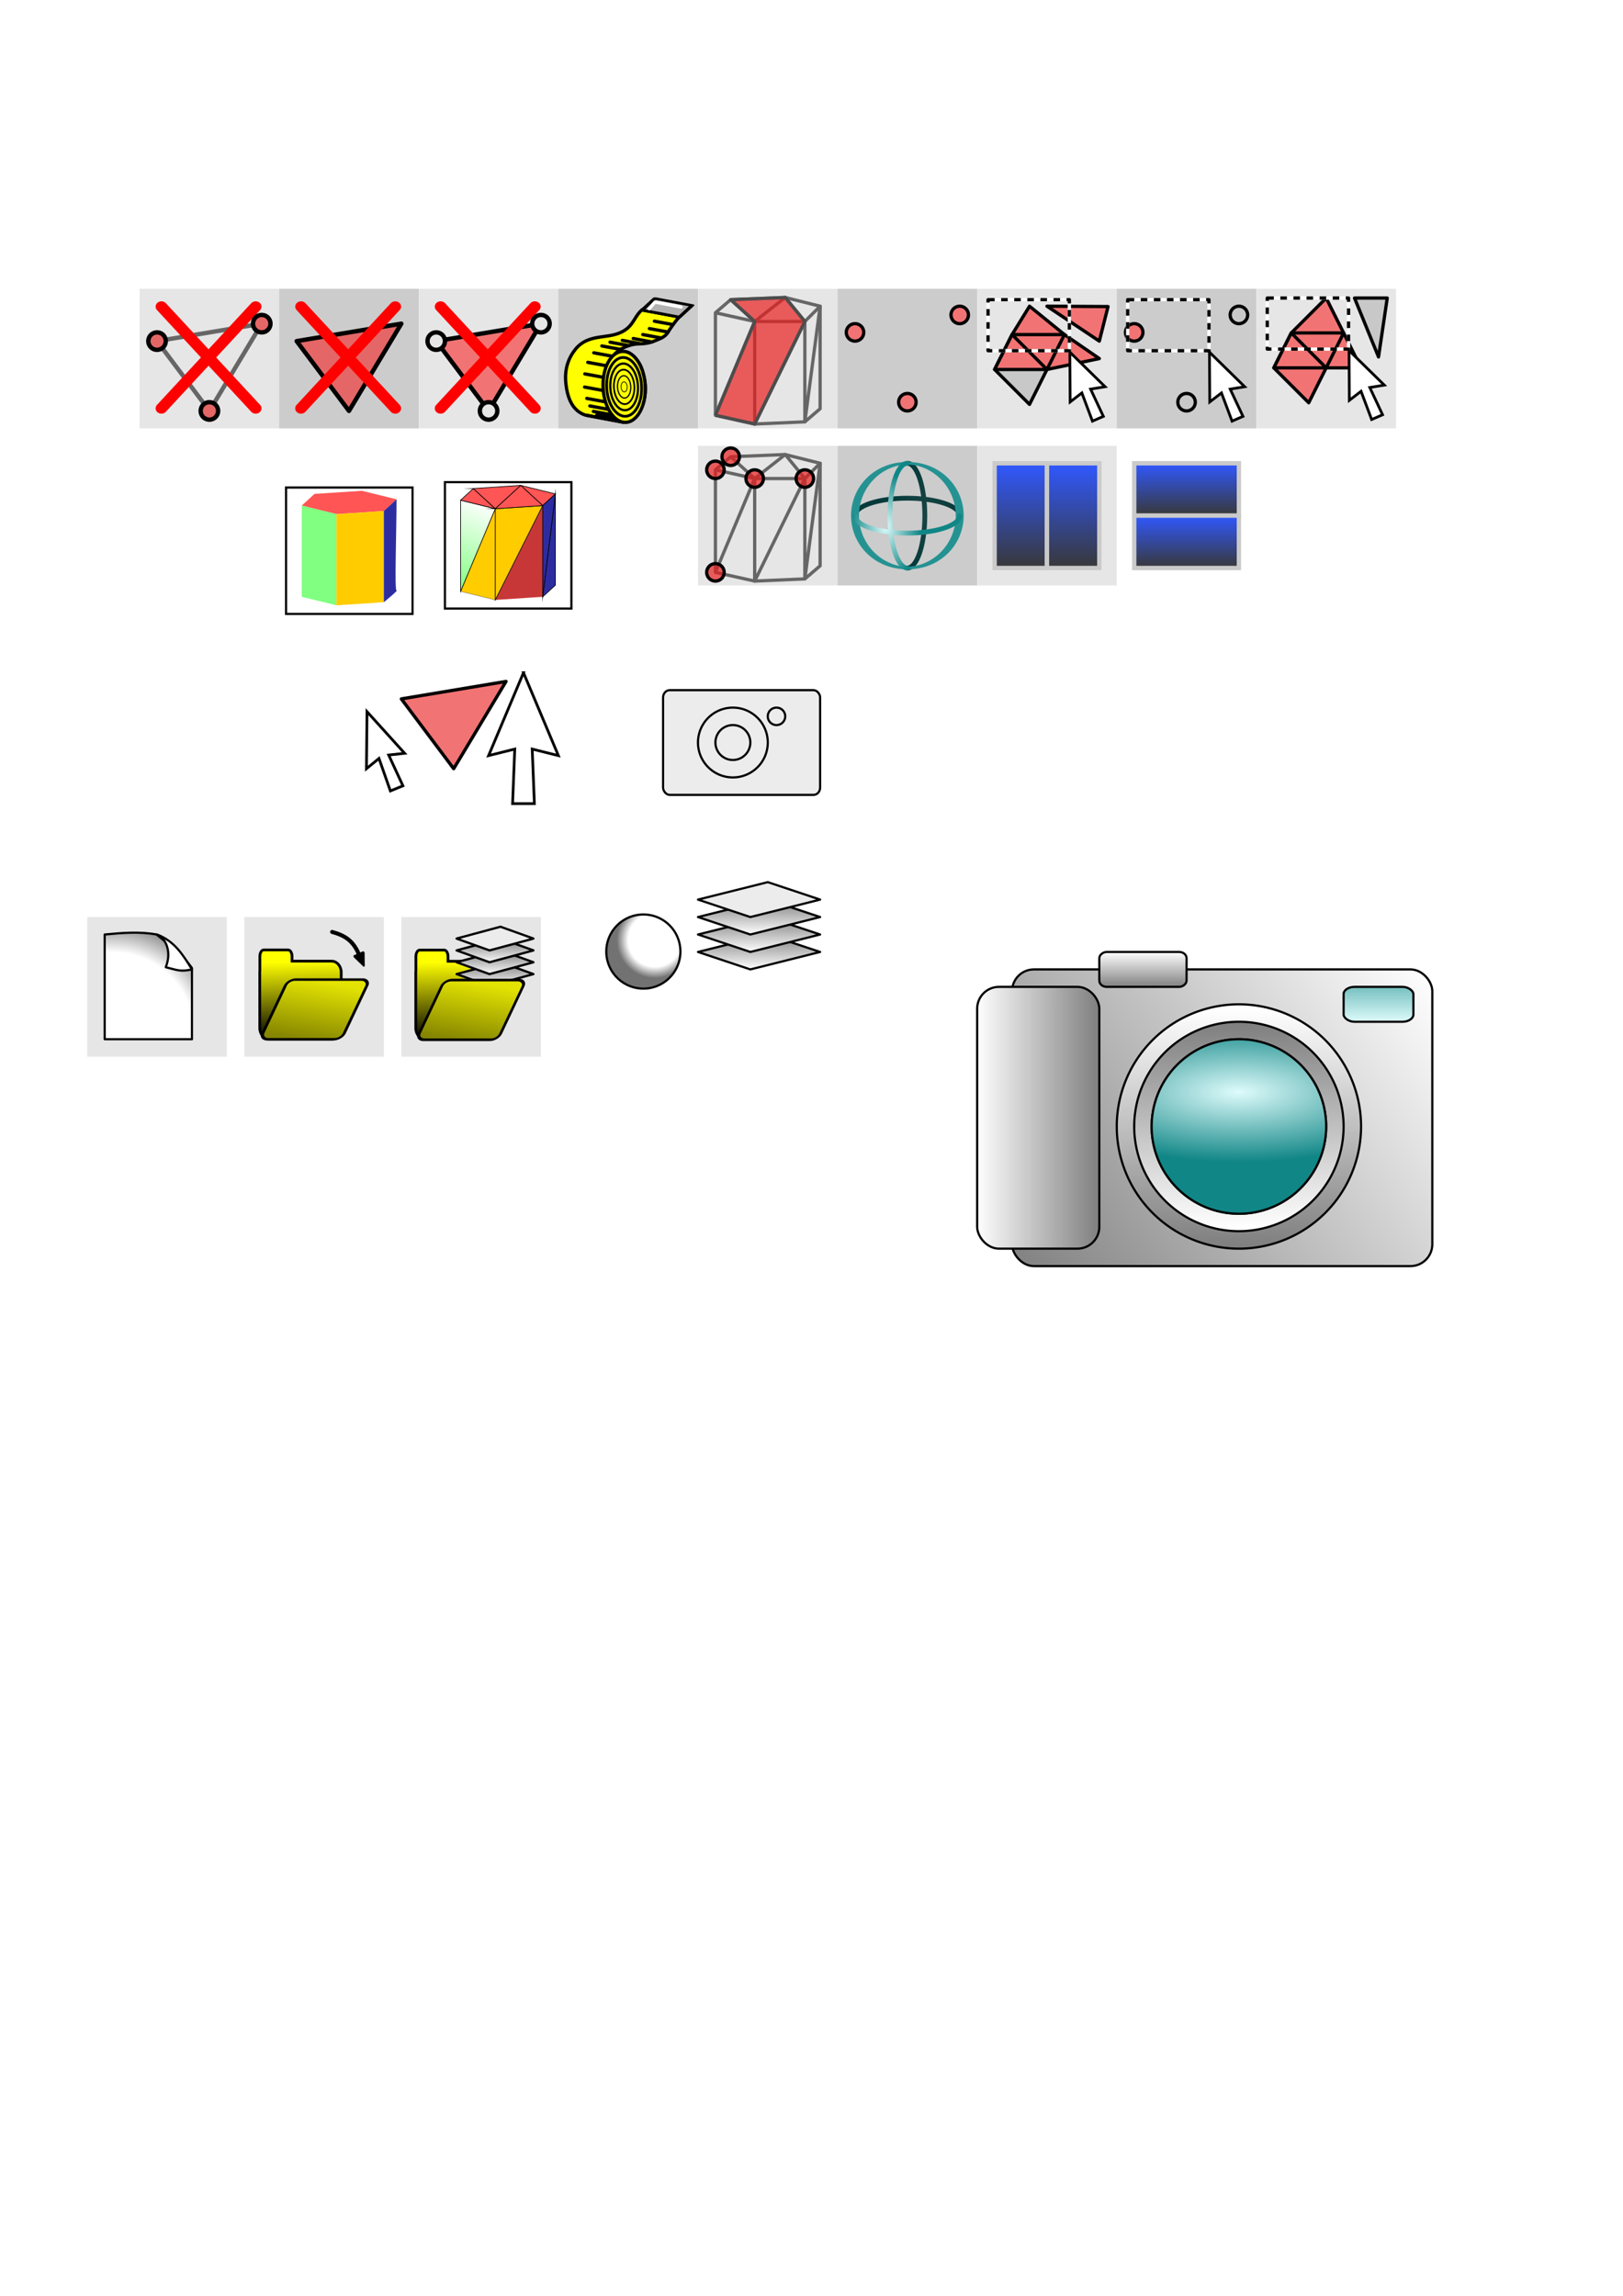 <?xml version="1.0" encoding="UTF-8" standalone="no"?>
<!-- Created with Inkscape (http://www.inkscape.org/) -->

<svg
   xmlns:dc="http://purl.org/dc/elements/1.1/"
   xmlns:cc="http://creativecommons.org/ns#"
   xmlns:rdf="http://www.w3.org/1999/02/22-rdf-syntax-ns#"
   xmlns:svg="http://www.w3.org/2000/svg"
   xmlns="http://www.w3.org/2000/svg"
   xmlns:xlink="http://www.w3.org/1999/xlink"
   xmlns:sodipodi="http://sodipodi.sourceforge.net/DTD/sodipodi-0.dtd"
   xmlns:inkscape="http://www.inkscape.org/namespaces/inkscape"
   width="744.094"
   height="1052.362"
   id="svg3734"
   sodipodi:version="0.32"
   inkscape:version="0.48.0 r9654"
   sodipodi:docname="meshlab_icons.svg"
   inkscape:output_extension="org.inkscape.output.svg.inkscape"
   version="1.1">
  <defs
     id="defs3736">
    <linearGradient
       id="linearGradient5121">
      <stop
         style="stop-color:#ffffff;stop-opacity:1;"
         offset="0"
         id="stop5125" />
      <stop
         id="stop5127"
         offset="1"
         style="stop-color:#7e7e7e;stop-opacity:1;" />
    </linearGradient>
    <linearGradient
       id="linearGradient4311">
      <stop
         style="stop-color:#ffffff;stop-opacity:1;"
         offset="0"
         id="stop4313" />
      <stop
         id="stop5098"
         offset="0.699"
         style="stop-color:#ffffff;stop-opacity:1;" />
      <stop
         style="stop-color:#727272;stop-opacity:1;"
         offset="1"
         id="stop4315" />
    </linearGradient>
    <linearGradient
       id="linearGradient4154">
      <stop
         id="stop4156"
         offset="0"
         style="stop-color:#383838;stop-opacity:1;" />
      <stop
         id="stop4158"
         offset="1"
         style="stop-color:#3058ff;stop-opacity:1;" />
    </linearGradient>
    <linearGradient
       id="linearGradient4392">
      <stop
         id="stop4394"
         offset="0"
         style="stop-color:#194545;stop-opacity:1;" />
      <stop
         id="stop4396"
         offset="1"
         style="stop-color:#073a3a;stop-opacity:1;" />
    </linearGradient>
    <linearGradient
       id="linearGradient4372">
      <stop
         id="stop4374"
         offset="0"
         style="stop-color:#d7fafa;stop-opacity:1;" />
      <stop
         id="stop4376"
         offset="1"
         style="stop-color:#118686;stop-opacity:1;" />
    </linearGradient>
    <linearGradient
       id="linearGradient4340">
      <stop
         style="stop-color:#defbfb;stop-opacity:1;"
         offset="0"
         id="stop4342" />
      <stop
         style="stop-color:#118686;stop-opacity:1;"
         offset="1"
         id="stop4344" />
    </linearGradient>
    <linearGradient
       id="linearGradient4282">
      <stop
         style="stop-color:#ff7f2a;stop-opacity:1"
         offset="0"
         id="stop4284" />
      <stop
         style="stop-color:#241c1c;stop-opacity:1"
         offset="1"
         id="stop4286" />
    </linearGradient>
    <radialGradient
       inkscape:collect="always"
       xlink:href="#linearGradient4282"
       id="radialGradient4288"
       cx="544.254"
       cy="482.473"
       fx="544.254"
       fy="482.473"
       r="6.489"
       gradientTransform="matrix(-8.1462049e-5,6.492,-3.224,-4.0460531e-5,1782.918,-3300.084)"
       gradientUnits="userSpaceOnUse" />
    <linearGradient
       inkscape:collect="always"
       id="linearGradient4248">
      <stop
         style="stop-color:#80ff80;stop-opacity:1;"
         offset="0"
         id="stop4250" />
      <stop
         style="stop-color:#80ff80;stop-opacity:0;"
         offset="1"
         id="stop4252" />
    </linearGradient>
    <linearGradient
       inkscape:collect="always"
       xlink:href="#linearGradient4248"
       id="linearGradient4254"
       x1="531.277"
       y1="502.681"
       x2="544.254"
       y2="471.86"
       gradientUnits="userSpaceOnUse"
       gradientTransform="matrix(1.25,0,0,1.25,-453.079,-357.107)" />
    <inkscape:perspective
       sodipodi:type="inkscape:persp3d"
       inkscape:vp_x="0 : 526.18109 : 1"
       inkscape:vp_y="0 : 1000 : 0"
       inkscape:vp_z="744.09448 : 526.18109 : 1"
       inkscape:persp3d-origin="372.04724 : 350.78739 : 1"
       id="perspective59" />
    <inkscape:perspective
       id="perspective2571"
       inkscape:persp3d-origin="372.04724 : 350.78739 : 1"
       inkscape:vp_z="744.09448 : 526.18109 : 1"
       inkscape:vp_y="0 : 1000 : 0"
       inkscape:vp_x="0 : 526.18109 : 1"
       sodipodi:type="inkscape:persp3d" />
    <radialGradient
       inkscape:collect="always"
       xlink:href="#linearGradient4340"
       id="radialGradient4358"
       cx="408"
       cy="262.544"
       fx="408"
       fy="262.544"
       r="24.4"
       gradientTransform="matrix(1,0,0,0.18,0,197.018)"
       gradientUnits="userSpaceOnUse" />
    <radialGradient
       inkscape:collect="always"
       xlink:href="#linearGradient4372"
       id="radialGradient4362"
       gradientUnits="userSpaceOnUse"
       gradientTransform="matrix(-1,0,0,-0.18,832,275.706)"
       cx="408"
       cy="262.544"
       fx="408"
       fy="262.544"
       r="24.4" />
    <radialGradient
       inkscape:collect="always"
       xlink:href="#linearGradient4340"
       id="radialGradient4366"
       gradientUnits="userSpaceOnUse"
       gradientTransform="matrix(0,1,-0.18,0,455.344,-179.638)"
       cx="408"
       cy="262.544"
       fx="408"
       fy="262.544"
       r="24.4" />
    <radialGradient
       inkscape:collect="always"
       xlink:href="#linearGradient4340"
       id="radialGradient4370"
       gradientUnits="userSpaceOnUse"
       gradientTransform="matrix(0,1,0.18,0,376.656,-179.638)"
       cx="408"
       cy="262.544"
       fx="408"
       fy="262.544"
       r="24.4" />
    <radialGradient
       inkscape:collect="always"
       xlink:href="#linearGradient4340"
       id="radialGradient4381"
       gradientUnits="userSpaceOnUse"
       gradientTransform="matrix(0,1,-0.18,0,415.344,-115.638)"
       cx="408"
       cy="262.544"
       fx="408"
       fy="262.544"
       r="24.4" />
    <radialGradient
       inkscape:collect="always"
       xlink:href="#linearGradient4340"
       id="radialGradient4383"
       gradientUnits="userSpaceOnUse"
       gradientTransform="matrix(1,0,0,0.18,-40,261.018)"
       cx="408"
       cy="262.544"
       fx="408"
       fy="262.544"
       r="24.4" />
    <radialGradient
       inkscape:collect="always"
       xlink:href="#linearGradient4392"
       id="radialGradient4386"
       gradientUnits="userSpaceOnUse"
       gradientTransform="matrix(1.6357426e-7,-1,0.656,1.0726175e-7,230.749,652.362)"
       cx="416"
       cy="294.708"
       fx="416"
       fy="294.708"
       r="24.4" />
    <radialGradient
       inkscape:collect="always"
       xlink:href="#linearGradient4340"
       id="radialGradient4390"
       gradientUnits="userSpaceOnUse"
       gradientTransform="matrix(-1.6357426e-7,1,-0.656,-1.0726175e-7,601.251,-179.638)"
       cx="421"
       cy="297.758"
       fx="421"
       fy="297.758"
       r="24.4" />
    <linearGradient
       inkscape:collect="always"
       xlink:href="#linearGradient4154"
       id="linearGradient4152"
       x1="464"
       y1="260.362"
       x2="464"
       y2="212.362"
       gradientUnits="userSpaceOnUse" />
    <linearGradient
       inkscape:collect="always"
       xlink:href="#linearGradient4154"
       id="linearGradient4162"
       gradientUnits="userSpaceOnUse"
       x1="472"
       y1="260.362"
       x2="472"
       y2="212.362"
       gradientTransform="translate(24,0)" />
    <linearGradient
       inkscape:collect="always"
       xlink:href="#linearGradient4154"
       id="linearGradient4168"
       gradientUnits="userSpaceOnUse"
       x1="456"
       y1="236.362"
       x2="480"
       y2="236.362"
       gradientTransform="translate(-692.362,307.638)" />
    <linearGradient
       inkscape:collect="always"
       xlink:href="#linearGradient4154"
       id="linearGradient4170"
       gradientUnits="userSpaceOnUse"
       gradientTransform="translate(-716.362,307.638)"
       x1="456"
       y1="236.362"
       x2="480"
       y2="236.362" />
    <linearGradient
       inkscape:collect="always"
       xlink:href="#LinearGradient_16"
       id="linearGradient4735"
       gradientUnits="userSpaceOnUse"
       spreadMethod="pad"
       x1="35.646"
       y1="236.852"
       x2="35.087"
       y2="262.842" />
    <linearGradient
       id="LinearGradient_16"
       gradientUnits="userSpaceOnUse"
       x1="35.646"
       y1="236.852"
       x2="35.087"
       y2="262.842"
       spreadMethod="pad">
      <stop
         offset="0"
         stop-color="#000000"
         id="stop393" />
      <stop
         offset="1"
         stop-color="#ffff00"
         id="stop395" />
    </linearGradient>
    <linearGradient
       inkscape:collect="always"
       xlink:href="#LinearGradient_17"
       id="linearGradient4737"
       gradientUnits="userSpaceOnUse"
       gradientTransform="matrix(0,-0.904,1.107,0.428,-273.226,-63.336)"
       spreadMethod="pad"
       x1="40.333"
       y1="236.854"
       x2="43.766"
       y2="256.95" />
    <linearGradient
       id="LinearGradient_17"
       gradientUnits="userSpaceOnUse"
       x1="40.333"
       y1="236.854"
       x2="43.766"
       y2="256.95"
       spreadMethod="pad"
       gradientTransform="matrix(0,-0.904,1.107,0.428,-273.226,-63.336)">
      <stop
         offset="0"
         stop-color="#858500"
         id="stop398" />
      <stop
         offset="1"
         stop-color="#e3e303"
         id="stop400" />
    </linearGradient>
    <marker
       style="overflow:visible"
       id="DefaultArrowScaled_1"
       markerUnits="strokeWidth"
       viewBox="0 0 1 1"
       markerWidth="3"
       markerHeight="3"
       overflow="visible"
       orient="auto">
      <!-- REF_ARROW_ROUNDED -->
      <g
         transform="scale(0.009,0.009)"
         id="g403">
        <path
           inkscape:connector-curvature="0"
           d="m -9,0 0,-45 c 0,-6.708 11.808,-11.58 18,-9 l 108,45 c 3.916,1.631 9,4.758 9,9 0,4.242 -5.084,7.369 -9,9 L 9,54 C 2.808,56.58 -9,51.708 -9,45 z"
           id="path405" />
      </g>
    </marker>
    <linearGradient
       inkscape:collect="always"
       xlink:href="#LinearGradient_16"
       id="linearGradient6376"
       gradientUnits="userSpaceOnUse"
       spreadMethod="pad"
       x1="35.646"
       y1="236.852"
       x2="35.087"
       y2="262.842" />
    <linearGradient
       inkscape:collect="always"
       xlink:href="#LinearGradient_17"
       id="linearGradient6378"
       gradientUnits="userSpaceOnUse"
       gradientTransform="matrix(0,-0.904,1.107,0.428,-273.226,-63.336)"
       spreadMethod="pad"
       x1="40.333"
       y1="236.854"
       x2="43.766"
       y2="256.95" />
    <radialGradient
       inkscape:collect="always"
       xlink:href="#linearGradient4311"
       id="radialGradient5096"
       cx="51"
       cy="469.562"
       fx="51"
       fy="469.562"
       r="20.5"
       gradientTransform="matrix(2.634,-0.049,0.048,2.583,-105.799,-736.85)"
       gradientUnits="userSpaceOnUse" />
    <radialGradient
       inkscape:collect="always"
       xlink:href="#linearGradient4311"
       id="radialGradient5108"
       cx="93"
       cy="375.362"
       fx="93"
       fy="375.362"
       r="16.5"
       gradientUnits="userSpaceOnUse" />
    <linearGradient
       inkscape:collect="always"
       xlink:href="#LinearGradient_17"
       id="linearGradient5112"
       gradientUnits="userSpaceOnUse"
       gradientTransform="matrix(0,-1.361,1.506,0.645,-883.894,-530.555)"
       spreadMethod="pad"
       x1="40.333"
       y1="236.854"
       x2="43.766"
       y2="256.95" />
    <linearGradient
       inkscape:collect="always"
       xlink:href="#LinearGradient_16"
       id="linearGradient5115"
       gradientUnits="userSpaceOnUse"
       spreadMethod="pad"
       x1="35.646"
       y1="236.852"
       x2="35.087"
       y2="262.842"
       gradientTransform="matrix(1.361,0,0,-1.361,152.014,798.735)" />
    <linearGradient
       inkscape:collect="always"
       xlink:href="#linearGradient5121"
       id="linearGradient5111"
       x1="344"
       y1="428.362"
       x2="344"
       y2="412.362"
       gradientUnits="userSpaceOnUse" />
    <linearGradient
       inkscape:collect="always"
       xlink:href="#linearGradient5121"
       id="linearGradient5131"
       gradientUnits="userSpaceOnUse"
       x1="344"
       y1="428.362"
       x2="344"
       y2="412.362"
       gradientTransform="translate(0,8)" />
    <linearGradient
       inkscape:collect="always"
       xlink:href="#linearGradient5121"
       id="linearGradient5135"
       gradientUnits="userSpaceOnUse"
       gradientTransform="translate(0,16)"
       x1="344"
       y1="428.362"
       x2="344"
       y2="412.362" />
    <linearGradient
       inkscape:collect="always"
       xlink:href="#linearGradient5121"
       id="linearGradient5157"
       gradientUnits="userSpaceOnUse"
       gradientTransform="matrix(0.429,0,0,0.429,246.857,237.921)"
       x1="344"
       y1="428.362"
       x2="344"
       y2="412.362" />
    <linearGradient
       inkscape:collect="always"
       xlink:href="#linearGradient5121"
       id="linearGradient5159"
       gradientUnits="userSpaceOnUse"
       gradientTransform="matrix(0.429,0,0,0.429,246.857,234.493)"
       x1="344"
       y1="428.362"
       x2="344"
       y2="412.362" />
    <linearGradient
       inkscape:collect="always"
       xlink:href="#linearGradient5121"
       id="linearGradient5161"
       gradientUnits="userSpaceOnUse"
       gradientTransform="matrix(0.429,0,0,0.429,246.857,231.064)"
       x1="344"
       y1="428.362"
       x2="344"
       y2="412.362" />
    <radialGradient
       inkscape:collect="always"
       xlink:href="#linearGradient4340"
       id="radialGradient5181"
       cx="336"
       cy="335.029"
       fx="336"
       fy="335.029"
       r="16.333"
       gradientUnits="userSpaceOnUse"
       gradientTransform="matrix(1,0,0,0.98,0,6.837)" />
    <linearGradient
       inkscape:collect="always"
       xlink:href="#linearGradient5121"
       id="linearGradient5189"
       x1="336"
       y1="355.862"
       x2="336"
       y2="324.362"
       gradientUnits="userSpaceOnUse" />
    <linearGradient
       inkscape:collect="always"
       xlink:href="#linearGradient5121"
       id="linearGradient5195"
       gradientUnits="userSpaceOnUse"
       x1="336"
       y1="355.862"
       x2="336"
       y2="324.362" />
    <radialGradient
       inkscape:collect="always"
       xlink:href="#linearGradient4340"
       id="radialGradient5205"
       gradientUnits="userSpaceOnUse"
       gradientTransform="matrix(2.155,4.0891758e-6,-1.4884007e-6,0.784,-388.05,72.902)"
       cx="335.97"
       cy="333.122"
       fx="335.97"
       fy="333.122"
       r="16.333" />
    <linearGradient
       inkscape:collect="always"
       xlink:href="#linearGradient5121"
       id="linearGradient5213"
       x1="447.5"
       y1="512.362"
       x2="504.5"
       y2="512.362"
       gradientUnits="userSpaceOnUse" />
    <linearGradient
       inkscape:collect="always"
       xlink:href="#linearGradient5121"
       id="linearGradient5221"
       x1="656"
       y1="444.362"
       x2="464"
       y2="588.362"
       gradientUnits="userSpaceOnUse" />
    <linearGradient
       inkscape:collect="always"
       xlink:href="#linearGradient4340"
       id="linearGradient5229"
       x1="648"
       y1="476.362"
       x2="648"
       y2="428.362"
       gradientUnits="userSpaceOnUse"
       gradientTransform="matrix(1,0,0,0.667,0,150.787)" />
    <linearGradient
       inkscape:collect="always"
       xlink:href="#linearGradient5121"
       id="linearGradient5233"
       gradientUnits="userSpaceOnUse"
       x1="447.5"
       y1="512.362"
       x2="504.5"
       y2="512.362"
       gradientTransform="matrix(0.286,0,0,0.333,308.362,-694.787)" />
  </defs>
  <sodipodi:namedview
     id="base"
     pagecolor="#ffffff"
     bordercolor="#666666"
     borderopacity="1.0"
     gridtolerance="50"
     guidetolerance="10"
     objecttolerance="10"
     inkscape:pageopacity="0.0"
     inkscape:pageshadow="2"
     inkscape:zoom="5.0421132"
     inkscape:cx="494.43208"
     inkscape:cy="563.08335"
     inkscape:document-units="px"
     inkscape:current-layer="layer1"
     showgrid="true"
     showguides="true"
     inkscape:grid-points="false"
     inkscape:window-width="1868"
     inkscape:window-height="1156"
     inkscape:window-x="52"
     inkscape:window-y="0"
     inkscape:grid-bbox="false"
     inkscape:window-maximized="0"
     inkscape:guide-bbox="true">
    <inkscape:grid
       id="GridFromPre046Settings"
       type="xygrid"
       originx="0px"
       originy="0px"
       spacingx="1px"
       spacingy="1px"
       color="#0000ff"
       empcolor="#0000ff"
       opacity="0.2"
       empopacity="0.4"
       empspacing="8" />
  </sodipodi:namedview>
  <g
     inkscape:groupmode="layer"
     id="layer3"
     inkscape:label="BackFrames"
     style="display:inline"
     sodipodi:insensitive="true">
    <rect
       style="fill:#cccccc;fill-opacity:1;stroke:none"
       id="rect3743"
       width="64"
       height="64"
       x="128"
       y="132.362" />
    <rect
       style="fill:#e6e6e6;fill-opacity:1;stroke:none"
       id="rect4630"
       width="64"
       height="64"
       x="192"
       y="132.362" />
    <rect
       style="fill:#cccccc;fill-opacity:1;stroke:none"
       id="rect4632"
       width="64"
       height="64"
       x="256"
       y="132.362" />
    <rect
       style="fill:#e6e6e6;fill-opacity:1;stroke:none"
       id="rect4634"
       width="64"
       height="64"
       x="320"
       y="132.362" />
    <rect
       style="fill:#cccccc;fill-opacity:1;stroke:none;display:inline"
       id="rect4636"
       width="64"
       height="64"
       x="384"
       y="132.362" />
    <rect
       style="fill:#e6e6e6;fill-opacity:1;stroke:none;display:inline"
       id="rect4638"
       width="64"
       height="64"
       x="448"
       y="132.362" />
    <rect
       style="fill:#cccccc;fill-opacity:1;stroke:none;display:inline"
       id="rect4640"
       width="64"
       height="64"
       x="512"
       y="132.362" />
    <rect
       style="fill:#e6e6e6;fill-opacity:1;stroke:none;display:inline"
       id="rect4642"
       width="64"
       height="64"
       x="576"
       y="132.362" />
    <rect
       y="204.362"
       x="320"
       height="64"
       width="64"
       id="rect3355"
       style="fill:#e6e6e6;fill-opacity:1;stroke:none" />
    <rect
       y="204.362"
       x="384"
       height="64"
       width="64"
       id="rect3357"
       style="fill:#cccccc;fill-opacity:1;stroke:none;display:inline" />
    <rect
       y="204.362"
       x="448"
       height="64"
       width="64"
       id="rect3359"
       style="fill:#e6e6e6;fill-opacity:1;stroke:none;display:inline" />
    <rect
       y="132.362"
       x="64"
       height="64"
       width="64"
       id="rect3723"
       style="fill:#e6e6e6;fill-opacity:1;stroke:none" />
    <rect
       style="fill:#e6e6e6;fill-opacity:1;stroke:none"
       id="rect6364"
       width="64"
       height="64"
       x="112"
       y="420.362" />
    <rect
       y="420.362"
       x="184"
       height="64"
       width="64"
       id="rect6366"
       style="fill:#e6e6e6;fill-opacity:1;stroke:none" />
    <rect
       y="420.362"
       x="40"
       height="64"
       width="64"
       id="rect6380"
       style="fill:#e6e6e6;fill-opacity:1;stroke:none" />
  </g>
  <g
     inkscape:label="Drawing"
     inkscape:groupmode="layer"
     id="layer1"
     style="display:inline">
    <rect
       ry="10"
       rx="10"
       y="444.362"
       x="464"
       height="136"
       width="192.667"
       id="rect5197"
       style="fill:url(#linearGradient5221);fill-opacity:1;stroke:#000000;stroke-width:1;stroke-linecap:round;stroke-linejoin:round;stroke-miterlimit:4;stroke-opacity:1;stroke-dasharray:none;stroke-dashoffset:0" />
    <path
       transform="matrix(3.5,0,0,-3.5,-608,1707.63)"
       sodipodi:type="arc"
       style="fill:url(#linearGradient5189);fill-opacity:1;stroke:#000000;stroke-width:0.286;stroke-linecap:round;stroke-linejoin:round;stroke-miterlimit:4;stroke-opacity:1;stroke-dasharray:none;stroke-dashoffset:0"
       id="path5191"
       sodipodi:cx="336"
       sodipodi:cy="340.36218"
       sodipodi:rx="16"
       sodipodi:ry="16"
       d="m 352,340.362 a 16,16 0 1 1 -32,0 16,16 0 1 1 32,0 z" />
    <path
       sodipodi:nodetypes="ccccc"
       inkscape:connector-curvature="0"
       id="path5133"
       d="m 320,436.362 32,-8 24,8 -32,8 z"
       style="fill:url(#linearGradient5135);fill-opacity:1;stroke:#000000;stroke-width:1;stroke-linecap:round;stroke-linejoin:round;stroke-miterlimit:4;stroke-opacity:1;stroke-dashoffset:0" />
    <path
       style="fill:url(#linearGradient5131);fill-opacity:1;stroke:#000000;stroke-width:1;stroke-linecap:round;stroke-linejoin:round;stroke-miterlimit:4;stroke-opacity:1;stroke-dashoffset:0"
       d="m 320,428.362 32,-8 24,8 -32,8 z"
       id="path5129"
       inkscape:connector-curvature="0"
       sodipodi:nodetypes="ccccc" />
    <path
       inkscape:export-ydpi="90"
       inkscape:export-xdpi="90"
       inkscape:export-filename="/Users/cignoni/devel/meshlab/src/meshlabplugins/meshselect/images/delete_facevert.png"
       sodipodi:nodetypes="cccc"
       d="m 72,156.362 24,32 24,-40 -48,8 z"
       stroke-miterlimit="79.84"
       id="path3739"
       style="font-size:16px;fill:none;stroke:#666666;stroke-width:2;stroke-linejoin:round;stroke-miterlimit:79.84;stroke-opacity:1;stroke-dasharray:none;marker-start:none;marker-end:none;display:inline;font-family:Times New Roman"
       inkscape:connector-curvature="0" />
    <path
       sodipodi:nodetypes="ccccccc"
       d="m 464,153.362 16,16 -8,16 -16,-16 8,-16 24,0 -8,16"
       stroke-miterlimit="79.84"
       id="path5336"
       style="font-size:16px;fill:#c8c8c8;fill-opacity:1;stroke:#000000;stroke-width:1.5;stroke-linejoin:round;stroke-miterlimit:79.84;stroke-opacity:1;stroke-dasharray:none;marker-start:none;marker-end:none;display:inline;font-family:Times New Roman"
       inkscape:export-filename="/Users/cignoni/devel/meshlab/src/meshlabplugins/edit_select/images/select_face.png"
       inkscape:export-xdpi="90"
       inkscape:export-ydpi="90"
       inkscape:connector-curvature="0" />
    <path
       style="font-size:16px;fill:#f27373;fill-opacity:1;stroke:#000000;stroke-width:1.5;stroke-linejoin:round;stroke-miterlimit:79.84;stroke-opacity:1;stroke-dasharray:none;marker-start:none;marker-end:none;display:inline;font-family:Times New Roman"
       id="path5332"
       stroke-miterlimit="79.84"
       d="m 456,169.362 8,-16 8,-13 16,13 16,11 -24,5 -8,0 -16,0 z"
       sodipodi:nodetypes="cccccccc"
       inkscape:export-filename="/Users/cignoni/devel/meshlab/src/meshlabplugins/edit_select/images/select_face.png"
       inkscape:export-xdpi="90"
       inkscape:export-ydpi="90"
       inkscape:connector-curvature="0" />
    <path
       style="font-size:16px;fill:#ff0000;fill-opacity:0.498;stroke:#000000;stroke-width:2;stroke-linejoin:round;stroke-miterlimit:79.84;stroke-opacity:1;stroke-dasharray:none;marker-start:none;marker-end:none;display:inline;font-family:Times New Roman"
       id="path4764"
       stroke-miterlimit="79.84"
       d="m 136,156.362 24,32 24,-40 -48,8 z"
       sodipodi:nodetypes="cccc"
       inkscape:connector-curvature="0" />
    <g
       style="font-size:16px;fill:#ff0000;stroke:#ff0000;stroke-width:3.278;stroke-linecap:round;stroke-miterlimit:79.84;display:inline;font-family:Times New Roman"
       stroke-miterlimit="79.84"
       id="Group_58"
       transform="matrix(1.627,0,0,-1.485,-674.815,417.893)">
      <path
         style="fill:none"
         id="path1491"
         d="m 499.587,186.76 26.56,-31.402"
         inkscape:connector-curvature="0" />
      <path
         style="fill:none"
         id="path1493"
         d="m 526.138,186.76 -26.56,-31.402"
         inkscape:connector-curvature="0" />
    </g>
    <path
       style="font-size:16px;fill:#ff0000;fill-opacity:0.498;stroke:#000000;stroke-width:2;stroke-linejoin:round;stroke-miterlimit:79.84;stroke-opacity:1;stroke-dasharray:none;marker-start:none;marker-end:none;display:inline;font-family:Times New Roman"
       id="path4750"
       stroke-miterlimit="79.84"
       d="m 200,156.362 24,32 24,-40 -48,8 z"
       sodipodi:nodetypes="cccc"
       inkscape:export-filename="/Users/cignoni/devel/meshlab/src/meshlabplugins/meshselect/images/delete_facevert.png"
       inkscape:export-xdpi="90"
       inkscape:export-ydpi="90"
       inkscape:connector-curvature="0" />
    <g
       style="font-size:16px;fill:#ff0000;stroke:#ff0000;stroke-width:3.278;stroke-linecap:round;stroke-miterlimit:79.84;display:inline;font-family:Times New Roman"
       stroke-miterlimit="79.84"
       id="g4752"
       transform="matrix(1.627,0,0,-1.485,-610.815,417.893)"
       inkscape:export-filename="/Users/cignoni/devel/meshlab/src/meshlabplugins/meshselect/images/delete_facevert.png"
       inkscape:export-xdpi="90"
       inkscape:export-ydpi="90">
      <path
         style="fill:none"
         id="path4754"
         d="m 499.587,186.76 26.56,-31.402"
         inkscape:connector-curvature="0" />
      <path
         style="fill:none"
         id="path4756"
         d="m 526.138,186.76 -26.56,-31.402"
         inkscape:connector-curvature="0" />
    </g>
    <path
       sodipodi:type="arc"
       style="fill:#e6e6e6;fill-opacity:1;stroke:#000000;stroke-width:2;stroke-linejoin:round;stroke-miterlimit:79.84;stroke-opacity:1;stroke-dasharray:none"
       id="path4758"
       sodipodi:cx="180"
       sodipodi:cy="112.36218"
       sodipodi:rx="4"
       sodipodi:ry="4"
       d="m 184,112.362 a 4,4 0 1 1 -8,0 4,4 0 1 1 8,0 z"
       transform="translate(20,44)"
       inkscape:export-filename="/Users/cignoni/devel/meshlab/src/meshlabplugins/meshselect/images/delete_facevert.png"
       inkscape:export-xdpi="90"
       inkscape:export-ydpi="90" />
    <path
       sodipodi:type="arc"
       style="fill:#e6e6e6;fill-opacity:1;stroke:#000000;stroke-width:2;stroke-linejoin:round;stroke-miterlimit:79.84;stroke-opacity:1;stroke-dasharray:none;display:inline"
       id="path4760"
       sodipodi:cx="180"
       sodipodi:cy="112.36218"
       sodipodi:rx="4"
       sodipodi:ry="4"
       d="m 184,112.362 a 4,4 0 1 1 -8,0 4,4 0 1 1 8,0 z"
       transform="translate(68,36)"
       inkscape:export-filename="/Users/cignoni/devel/meshlab/src/meshlabplugins/meshselect/images/delete_facevert.png"
       inkscape:export-xdpi="90"
       inkscape:export-ydpi="90" />
    <path
       sodipodi:type="arc"
       style="fill:#e6e6e6;fill-opacity:1;stroke:#000000;stroke-width:2;stroke-linejoin:round;stroke-miterlimit:79.84;stroke-opacity:1;stroke-dasharray:none;display:inline"
       id="path4762"
       sodipodi:cx="180"
       sodipodi:cy="112.36218"
       sodipodi:rx="4"
       sodipodi:ry="4"
       d="m 184,112.362 a 4,4 0 1 1 -8,0 4,4 0 1 1 8,0 z"
       transform="translate(44,76)"
       inkscape:export-filename="/Users/cignoni/devel/meshlab/src/meshlabplugins/meshselect/images/delete_facevert.png"
       inkscape:export-xdpi="90"
       inkscape:export-ydpi="90" />
    <g
       style="font-size:16px;fill:none;stroke:#000000;stroke-linecap:round;stroke-linejoin:round;font-family:Times New Roman"
       id="Group_24"
       transform="matrix(1.481,0.278,0.278,-1.481,-129.214,477.148)"
       inkscape:export-filename="/Users/cignoni/devel/meshlab/src/meshlabplugins/editmeasure/images/icon_measure.png"
       inkscape:export-xdpi="90"
       inkscape:export-ydpi="90">
      <path
         style="fill:#ffff00;stroke:#000000;stroke-width:0.999;stroke-linecap:round;stroke-linejoin:round;stroke-miterlimit:79.84;marker-start:none;marker-end:none"
         id="path1038"
         stroke-miterlimit="79.84"
         d="m 235.235,270.421 11.57,0 c -1.07,-1.647 -1.878,-3.527 -2.653,-5.443 -0.516,-1.276 -1.77,-2.1 -2.988,-2.856 -1.196,-0.849 -2.629,-1.573 -5.002,-2.051 -2.83,-0.57 -5.602,-2.608 -6.744,-4.624 1.671,1.31 3.104,1.761 4.315,1.408 2.156,-0.793 4.072,-2.357 5.497,-5.5 1.438,-2.974 1.856,-5.767 1.679,-8.453 -0.692,-4.374 -2.302,-7.216 -5.685,-7.104 l -11.006,-0.014 c -3.681,0.483 -6.12,3.399 -7.581,8.228 -1.301,4.158 -0.838,7.938 1.17,11.388 3.616,5.787 10.454,3.931 14.293,8.969 1.443,1.894 1.654,4.361 3.135,6.052 z"
         inkscape:connector-curvature="0" />
      <path
         style="fill:none;stroke:#000000;stroke-width:0.999;stroke-linecap:round;stroke-linejoin:round;stroke-miterlimit:79.84"
         id="path1040"
         stroke-miterlimit="79.84"
         d="m 235.235,270.421 11.57,0"
         inkscape:connector-curvature="0" />
      <path
         style="fill:none;stroke:#000000;stroke-width:0.999;stroke-linecap:round;stroke-linejoin:round;stroke-miterlimit:79.84"
         id="path1042"
         stroke-miterlimit="79.84"
         d="m 224.639,235.802 11.498,-0.005"
         inkscape:connector-curvature="0" />
      <rect
         style="fill:#b2b2b2;stroke:#000000;stroke-width:0.999;stroke-linecap:round;stroke-linejoin:round;stroke-miterlimit:79.84"
         id="rect1044"
         stroke-miterlimit="79.84"
         transform="matrix(0.597,0.802,-1.247,0,242.618,272.464)"
         height="9.264"
         width="5.199"
         y="-4.632"
         x="-2.599" />
      <path
         style="fill:none;stroke:#000000;stroke-width:0.999;stroke-linecap:round;stroke-linejoin:round;stroke-miterlimit:79.84"
         id="path1046"
         stroke-miterlimit="79.84"
         d="m 239.566,267.741 5.783,0.018"
         inkscape:connector-curvature="0" />
      <path
         style="fill:none;stroke:#000000;stroke-width:0.999;stroke-linecap:round;stroke-linejoin:round;stroke-miterlimit:79.84"
         id="path1048"
         stroke-miterlimit="79.84"
         d="m 238.485,265.246 5.784,0.019"
         inkscape:connector-curvature="0" />
      <path
         style="fill:none;stroke:#000000;stroke-width:0.999;stroke-linecap:round;stroke-linejoin:round;stroke-miterlimit:79.84"
         id="path1050"
         stroke-miterlimit="79.84"
         d="m 236.845,263.091 5.782,0.017"
         inkscape:connector-curvature="0" />
      <path
         style="fill:none;stroke:#000000;stroke-width:0.999;stroke-linecap:round;stroke-linejoin:round;stroke-miterlimit:79.84"
         id="path1052"
         stroke-miterlimit="79.84"
         d="m 234.211,261.372 5.783,0.018"
         inkscape:connector-curvature="0" />
      <path
         style="fill:none;stroke:#000000;stroke-width:0.999;stroke-linecap:round;stroke-linejoin:round;stroke-miterlimit:79.84"
         id="path1054"
         stroke-miterlimit="79.84"
         d="m 231.051,260.201 5.783,0.018"
         inkscape:connector-curvature="0" />
      <path
         style="fill:none;stroke:#000000;stroke-width:0.999;stroke-linecap:round;stroke-linejoin:round;stroke-miterlimit:79.84"
         id="path1056"
         stroke-miterlimit="79.84"
         d="m 227.484,258.972 5.784,0.019"
         inkscape:connector-curvature="0" />
      <path
         style="fill:none;stroke:#000000;stroke-width:0.999;stroke-linecap:round;stroke-linejoin:round;stroke-miterlimit:79.84"
         id="path1058"
         stroke-miterlimit="79.84"
         d="m 225.249,257.386 5.784,0.017"
         inkscape:connector-curvature="0" />
      <path
         style="fill:none;stroke:#000000;stroke-width:0.999;stroke-linecap:round;stroke-linejoin:round;stroke-miterlimit:79.84"
         id="path1060"
         stroke-miterlimit="79.84"
         d="m 223.221,254.882 5.784,0.018"
         inkscape:connector-curvature="0" />
      <path
         style="fill:none;stroke:#000000;stroke-width:0.999;stroke-linecap:round;stroke-linejoin:round;stroke-miterlimit:79.84"
         id="path1062"
         stroke-miterlimit="79.84"
         d="m 221.963,251.696 5.784,0.017"
         inkscape:connector-curvature="0" />
      <path
         style="fill:none;stroke:#000000;stroke-width:0.999;stroke-linecap:round;stroke-linejoin:round;stroke-miterlimit:79.84"
         id="path1064"
         stroke-miterlimit="79.84"
         d="m 221.718,248.075 5.784,0.018"
         inkscape:connector-curvature="0" />
      <path
         style="fill:none;stroke:#000000;stroke-width:0.999;stroke-linecap:round;stroke-linejoin:round;stroke-miterlimit:79.84"
         id="path1066"
         stroke-miterlimit="79.84"
         d="m 222.384,244.125 5.785,0.018"
         inkscape:connector-curvature="0" />
      <path
         style="fill:none;stroke:#000000;stroke-width:0.999;stroke-linecap:round;stroke-linejoin:round;stroke-miterlimit:79.84"
         id="path1068"
         stroke-miterlimit="79.84"
         d="m 223.689,240.856 5.783,0.017"
         inkscape:connector-curvature="0" />
      <path
         style="fill:none;stroke:#000000;stroke-width:0.999;stroke-linecap:round;stroke-linejoin:round;stroke-miterlimit:79.84"
         id="path1070"
         stroke-miterlimit="79.84"
         d="m 225.026,238.779 5.783,0.017"
         inkscape:connector-curvature="0" />
      <path
         style="fill:none;stroke:#000000;stroke-width:0.999;stroke-linecap:round;stroke-linejoin:round;stroke-miterlimit:79.84"
         id="path1072"
         stroke-miterlimit="79.84"
         d="m 226.382,237.34 5.783,0.018"
         inkscape:connector-curvature="0" />
      <path
         style="fill:none;stroke:#000000;stroke-width:0.999;stroke-linecap:round;stroke-linejoin:round;stroke-miterlimit:79.84"
         id="path1074"
         stroke-miterlimit="79.84"
         d="m 227.602,236.468 5.784,0.017"
         inkscape:connector-curvature="0" />
      <path
         style="fill:none;stroke:#ffffff;stroke-width:1;stroke-linecap:round;stroke-linejoin:round;stroke-miterlimit:79.84"
         id="path1076"
         stroke-miterlimit="79.84"
         d="m 237.303,271.192 1.37,2.283 8.067,0"
         inkscape:connector-curvature="0" />
      <g
         style="fill:#ffff00;stroke:#000000;stroke-linecap:round;stroke-linejoin:round"
         id="Group_25">
        <path
           style="stroke-width:0.999;stroke-linecap:round;stroke-linejoin:round;stroke-miterlimit:79.84;marker-start:none;marker-end:none"
           id="path1079"
           stroke-miterlimit="79.84"
           d="m 231.687,256.903 c 3.443,0.827 7.368,-3.209 8.761,-9.008 1.392,-5.799 -0.273,-11.176 -3.716,-12.003 -3.443,-0.827 -7.368,3.209 -8.761,9.008 -1.392,5.799 0.273,11.176 3.716,12.003 z"
           inkscape:connector-curvature="0" />
        <path
           style="stroke-width:0.843;stroke-linecap:round;stroke-linejoin:round;stroke-miterlimit:79.84;marker-start:none;marker-end:none"
           id="path1081"
           stroke-miterlimit="79.84"
           d="m 236.299,237.691 c 2.854,0.685 4.234,5.141 3.08,9.947 -1.154,4.806 -4.407,8.15 -7.26,7.465 -2.854,-0.685 -4.234,-5.141 -3.08,-9.947 1.154,-4.806 4.407,-8.15 7.26,-7.465 z"
           inkscape:connector-curvature="0" />
        <path
           style="stroke-width:0.687;stroke-linecap:round;stroke-linejoin:round;stroke-miterlimit:79.84;marker-start:none;marker-end:none"
           id="path1083"
           stroke-miterlimit="79.84"
           d="m 235.867,239.491 c 2.264,0.543 3.359,4.078 2.443,7.89 -0.915,3.813 -3.496,6.466 -5.759,5.922 -2.264,-0.543 -3.359,-4.078 -2.443,-7.89 0.915,-3.813 3.496,-6.466 5.759,-5.922 z"
           inkscape:connector-curvature="0" />
        <path
           style="stroke-width:0.53;stroke-linecap:round;stroke-linejoin:round;stroke-miterlimit:79.84;marker-start:none;marker-end:none"
           id="path1085"
           stroke-miterlimit="79.84"
           d="m 235.435,241.29 c 1.674,0.402 2.484,3.016 1.807,5.835 -0.677,2.819 -2.585,4.781 -4.259,4.379 -1.674,-0.402 -2.484,-3.016 -1.807,-5.835 0.677,-2.819 2.585,-4.781 4.259,-4.379 z"
           inkscape:connector-curvature="0" />
        <path
           style="stroke-width:0.374;stroke-linecap:round;stroke-linejoin:round;stroke-miterlimit:79.84;marker-start:none;marker-end:none"
           id="path1087"
           stroke-miterlimit="79.84"
           d="m 235.003,243.09 c 1.084,0.26 1.609,1.953 1.17,3.778 -0.438,1.826 -1.674,3.097 -2.758,2.836 -1.084,-0.26 -1.609,-1.953 -1.17,-3.778 0.438,-1.826 1.674,-3.097 2.758,-2.836 z"
           inkscape:connector-curvature="0" />
        <path
           style="stroke-width:0.217;stroke-linecap:round;stroke-linejoin:round;stroke-miterlimit:79.84;marker-start:none;marker-end:none"
           id="path1089"
           stroke-miterlimit="79.84"
           d="m 233.848,247.905 c 0.494,0.119 1.057,-0.46 1.257,-1.293 0.2,-0.832 -0.039,-1.604 -0.534,-1.722 -0.494,-0.119 -1.057,0.46 -1.257,1.293 -0.2,0.832 0.039,1.604 0.534,1.722 z"
           inkscape:connector-curvature="0" />
      </g>
    </g>
    <path
       style="font-size:16px;fill:#ff5555;stroke:none;stroke-width:0.25;marker-start:none;marker-end:none;font-family:Times New Roman"
       id="path3298"
       stroke-miterlimit="79.84"
       d="m 144.166,226.404 -5.824,5.344 15.909,3.911 21.734,-1.431 5.824,-5.344 -15.909,-3.911 -21.734,1.431 z"
       inkscape:connector-curvature="0" />
    <path
       style="font-size:16px;fill:none;stroke:none;font-family:Times New Roman"
       id="path3300"
       stroke-miterlimit="79.84"
       d="m 181.807,270.694 -5.824,5.344 -21.734,1.431 -15.909,-3.911"
       inkscape:connector-curvature="0" />
    <path
       style="font-size:16px;fill:none;stroke:none;font-family:Times New Roman"
       id="path3302"
       stroke-miterlimit="79.84"
       d="m 138.341,231.748 0,41.81 15.909,-37.898 0,41.809 21.734,-43.241 0,41.81 5.824,-47.153 0,41.809"
       inkscape:connector-curvature="0" />
    <path
       style="font-size:16px;fill:#80ff80;stroke:none;stroke-width:0.25;marker-start:none;marker-end:none;font-family:Times New Roman"
       id="path3304"
       stroke-miterlimit="79.84"
       d="m 138.341,231.748 15.909,3.913 0,41.809 -15.909,-3.911 0,-41.81 z"
       inkscape:connector-curvature="0" />
    <path
       style="font-size:16px;fill:#ffcc00;stroke:none;stroke-width:0.25;marker-start:none;marker-end:none;font-family:Times New Roman"
       id="path3306"
       stroke-miterlimit="79.84"
       d="m 175.983,234.228 0,41.81 -21.734,1.431 0,-41.809 21.734,-1.433 z"
       inkscape:connector-curvature="0" />
    <path
       style="font-size:16px;fill:#2c2ca0;stroke:none;stroke-width:0.25;marker-start:none;marker-end:none;font-family:Times New Roman"
       id="path3308"
       stroke-miterlimit="79.84"
       d="m 181.807,228.885 c 0,13.936 -1,42.146 0,41.809 1.001,-0.338 -3.549,3.45 -5.824,5.344 l 0,-41.81 5.824,-5.343 z"
       inkscape:connector-curvature="0" />
    <rect
       y="223.473"
       x="131.152"
       height="57.945"
       width="57.985"
       id="rect3310"
       style="fill:none;stroke:#000000;stroke-width:1;stroke-linecap:round;stroke-miterlimit:4;stroke-opacity:1;stroke-dasharray:none" />
    <path
       style="font-size:16px;fill:#ff5555;stroke:#000000;stroke-width:0.312;stroke-linejoin:miter;stroke-miterlimit:79.84;stroke-opacity:1;marker-start:none;marker-end:none;font-family:Times New Roman"
       id="path3362"
       stroke-miterlimit="79.84"
       d="m 248.817,231.757 5.824,-5.344 -15.909,-3.911 10.085,9.255 z"
       sodipodi:nodetypes="cccc"
       inkscape:connector-curvature="0" />
    <path
       style="font-size:16px;fill:none;stroke:none;font-family:Times New Roman"
       id="path3364"
       stroke-miterlimit="79.84"
       d="m 254.639,268.224 -5.824,5.344 -21.734,1.431 -15.909,-3.911"
       inkscape:connector-curvature="0" />
    <path
       style="font-size:16px;fill:none;stroke:none;font-family:Times New Roman"
       id="path3366"
       stroke-miterlimit="79.84"
       d="m 211.173,229.277 0,41.81 15.909,-37.898 0,41.809 21.734,-43.241 0,41.81 5.824,-47.153 0,41.809"
       inkscape:connector-curvature="0" />
    <path
       style="font-size:16px;fill:#ffcc00;fill-opacity:1;stroke:url(#radialGradient4288);stroke-width:0.312;stroke-miterlimit:79.84;stroke-opacity:0.408;marker-start:none;marker-end:none;font-family:Times New Roman"
       id="path3368"
       stroke-miterlimit="79.84"
       d="m 227.082,233.19 0,41.809 -15.909,-3.911 15.909,-37.898 z"
       sodipodi:nodetypes="cccc"
       inkscape:connector-curvature="0" />
    <path
       style="font-size:16px;fill:#c83737;stroke:none;stroke-width:0.25;marker-start:none;marker-end:none;font-family:Times New Roman"
       id="path3370"
       stroke-miterlimit="79.84"
       d="m 248.816,231.757 0,41.81 -21.734,1.431 21.734,-43.241 z"
       sodipodi:nodetypes="cccc"
       inkscape:connector-curvature="0" />
    <path
       style="font-size:16px;fill:#2c2ca0;stroke:#000000;stroke-width:0.312;stroke-miterlimit:79.84;stroke-opacity:1;marker-start:none;marker-end:none;font-family:Times New Roman"
       id="path3372"
       stroke-miterlimit="79.84"
       d="m 254.639,226.415 0,41.809 -5.824,5.344 5.824,-47.153 z"
       sodipodi:nodetypes="cccc"
       inkscape:connector-curvature="0" />
    <rect
       y="221.002"
       x="203.985"
       height="57.945"
       width="57.985"
       id="rect3374"
       style="fill:none;stroke:#000000;stroke-width:1;stroke-linecap:round;stroke-miterlimit:4;stroke-opacity:1;stroke-dasharray:none" />
    <path
       d="m 248.816,231.757 -21.734,43.241 0,-41.809 21.734,-1.433 z"
       stroke-miterlimit="79.84"
       id="path3376"
       style="font-size:16px;fill:#ffcc00;stroke:#000000;stroke-width:0.312;stroke-miterlimit:79.84;stroke-opacity:1;marker-start:none;marker-end:none;font-family:Times New Roman"
       sodipodi:nodetypes="cccc"
       inkscape:connector-curvature="0" />
    <path
       d="m 211.173,229.277 15.909,3.913 -15.909,37.898 0,-41.81 z"
       stroke-miterlimit="79.84"
       id="path4238"
       style="font-size:16px;fill:url(#linearGradient4254);fill-opacity:1;stroke:#000000;stroke-width:0.312;stroke-miterlimit:79.84;stroke-opacity:1;marker-start:none;marker-end:none;font-family:Times New Roman"
       sodipodi:nodetypes="cccc"
       inkscape:connector-curvature="0" />
    <path
       d="m 254.639,226.415 -5.824,47.153 0,-41.81 5.824,-5.343 z"
       stroke-miterlimit="79.84"
       id="path4240"
       style="font-size:16px;fill:#2c2ca0;stroke:#000000;stroke-width:0.312;stroke-miterlimit:79.84;stroke-opacity:1;marker-start:none;marker-end:none;font-family:Times New Roman"
       sodipodi:nodetypes="cccc"
       inkscape:connector-curvature="0" />
    <path
       d="m 216.998,223.934 -5.824,5.344 15.909,3.911 -10.085,-9.255 z"
       stroke-miterlimit="79.84"
       id="path4242"
       style="font-size:16px;fill:#ff5555;stroke:#000000;stroke-width:0.312;stroke-linejoin:miter;stroke-miterlimit:79.84;stroke-opacity:1;marker-start:none;marker-end:none;font-family:Times New Roman"
       sodipodi:nodetypes="cccc"
       inkscape:connector-curvature="0" />
    <path
       d="m 216.998,223.934 10.085,9.255 11.649,-10.686 -21.734,1.431 z"
       stroke-miterlimit="79.84"
       id="path4244"
       style="font-size:16px;fill:#ff5555;stroke:#000000;stroke-width:0.312;stroke-linejoin:miter;stroke-miterlimit:79.84;stroke-opacity:1;marker-start:none;marker-end:none;font-family:Times New Roman"
       sodipodi:nodetypes="cccc"
       inkscape:connector-curvature="0" />
    <path
       d="m 227.083,233.189 21.734,-1.431 -10.085,-9.255 -11.649,10.686 z"
       stroke-miterlimit="79.84"
       id="path4246"
       style="font-size:16px;fill:#ff5555;stroke:#000000;stroke-width:0.312;stroke-linejoin:miter;stroke-miterlimit:79.84;stroke-opacity:1;marker-start:none;marker-end:none;font-family:Times New Roman"
       sodipodi:nodetypes="cccc"
       inkscape:connector-curvature="0" />
    <use
       height="612"
       width="792"
       y="0"
       x="0"
       style="font-size:16px;fill:none;stroke:none;font-family:Times New Roman"
       id="use1482"
       stroke-miterlimit="79.84"
       xlink:href="#Bitmap_38"
       transform="matrix(30937.5,0,0,49687.5,900.608,-238.215)" />
    <use
       height="612"
       width="792"
       y="0"
       x="0"
       style="font-size:16px;fill:none;stroke:none;font-family:Times New Roman"
       id="use4539"
       stroke-miterlimit="79.84"
       xlink:href="#Bitmap_38"
       transform="matrix(30937.5,0,0,49687.5,861.374,-262.54)" />
    <use
       height="612"
       width="792"
       y="0"
       x="0"
       style="font-size:16px;fill:none;stroke:none;font-family:Times New Roman"
       id="use4541"
       stroke-miterlimit="79.84"
       xlink:href="#Bitmap_38"
       transform="matrix(30937.5,0,0,49687.5,922.971,-234.292)" />
    <use
       height="612"
       width="792"
       y="0"
       x="0"
       style="font-size:16px;fill:none;stroke:none;font-family:Times New Roman"
       id="use4543"
       stroke-miterlimit="79.84"
       xlink:href="#Bitmap_38"
       transform="matrix(30937.5,0,0,49687.5,880.085,-112.972)" />
    <path
       style="fill:none;stroke:#000000;stroke-width:1.25px;stroke-linecap:butt;stroke-linejoin:miter;stroke-opacity:1"
       d="m 168.261,326.217 17.256,19.086 -7.321,0.784 6.536,14.119 -5.752,2.353 -5.229,-14.903 -5.752,4.706 0.261,-26.145 z"
       id="path4545"
       inkscape:connector-curvature="0" />
    <path
       style="fill:none;stroke:#000000;stroke-width:1.25px;stroke-linecap:butt;stroke-linejoin:miter;stroke-opacity:1;display:inline"
       d="m 240,308.362 16,38 -12,-3 1,25 -10,0 1,-25 -12,3 16,-38 z"
       id="path4548"
       sodipodi:nodetypes="cccccccc"
       inkscape:connector-curvature="0" />
    <path
       style="font-size:16px;fill:#f27373;fill-opacity:1;stroke:#000000;stroke-width:1.5;stroke-linejoin:round;stroke-miterlimit:79.84;stroke-opacity:1;stroke-dasharray:none;marker-start:none;marker-end:none;display:inline;font-family:Times New Roman"
       id="path4550"
       stroke-miterlimit="79.84"
       d="m 184,320.362 24,32 24,-40 -48,8 z"
       sodipodi:nodetypes="cccc"
       inkscape:connector-curvature="0" />
    <path
       sodipodi:type="arc"
       style="fill:#f27373;fill-opacity:1;stroke:#000000;stroke-width:1.5;stroke-linejoin:round;stroke-miterlimit:79.84;stroke-opacity:1;stroke-dasharray:none;display:inline"
       id="path4552"
       sodipodi:cx="180"
       sodipodi:cy="112.36218"
       sodipodi:rx="4"
       sodipodi:ry="4"
       d="m 184,112.362 a 4,4 0 1 1 -8,0 4,4 0 1 1 8,0 z"
       transform="translate(212,40)"
       inkscape:export-filename="/Users/cignoni/devel/meshlab/src/meshlabplugins/meshselect/images/delete_facevert.png"
       inkscape:export-xdpi="90"
       inkscape:export-ydpi="90" />
    <path
       sodipodi:type="arc"
       style="fill:#f27373;fill-opacity:1;stroke:#000000;stroke-width:1.5;stroke-linejoin:round;stroke-miterlimit:79.84;stroke-opacity:1;stroke-dasharray:none;display:inline"
       id="path4554"
       sodipodi:cx="180"
       sodipodi:cy="112.36218"
       sodipodi:rx="4"
       sodipodi:ry="4"
       d="m 184,112.362 a 4,4 0 1 1 -8,0 4,4 0 1 1 8,0 z"
       transform="translate(260,32)"
       inkscape:export-filename="/Users/cignoni/devel/meshlab/src/meshlabplugins/meshselect/images/delete_facevert.png"
       inkscape:export-xdpi="90"
       inkscape:export-ydpi="90" />
    <path
       sodipodi:type="arc"
       style="fill:#f27373;fill-opacity:1;stroke:#000000;stroke-width:1.5;stroke-linejoin:round;stroke-miterlimit:79.84;stroke-opacity:1;stroke-dasharray:none;display:inline"
       id="path4556"
       sodipodi:cx="180"
       sodipodi:cy="112.36218"
       sodipodi:rx="4"
       sodipodi:ry="4"
       d="m 184,112.362 a 4,4 0 1 1 -8,0 4,4 0 1 1 8,0 z"
       transform="translate(236,72)"
       inkscape:export-filename="/Users/cignoni/devel/meshlab/src/meshlabplugins/meshselect/images/delete_facevert.png"
       inkscape:export-xdpi="90"
       inkscape:export-ydpi="90" />
    <path
       style="font-size:16px;fill:#f27373;fill-opacity:1;stroke:#000000;stroke-width:1.5;stroke-linejoin:round;stroke-miterlimit:79.84;stroke-opacity:1;stroke-dasharray:none;marker-start:none;marker-end:none;display:inline;font-family:Times New Roman"
       id="path5334"
       stroke-miterlimit="79.84"
       d="m 480,140.362 28,0.167 -4,15.833 -24,-16 z"
       sodipodi:nodetypes="cccc"
       inkscape:export-filename="/Users/cignoni/devel/meshlab/src/meshlabplugins/edit_select/images/select_face.png"
       inkscape:export-xdpi="90"
       inkscape:export-ydpi="90"
       inkscape:connector-curvature="0" />
    <path
       sodipodi:type="arc"
       style="fill:#f27373;fill-opacity:1;stroke:#000000;stroke-width:1.5;stroke-linejoin:round;stroke-miterlimit:79.84;stroke-opacity:1;stroke-dasharray:none;display:inline"
       id="path5344"
       sodipodi:cx="180"
       sodipodi:cy="112.36218"
       sodipodi:rx="4"
       sodipodi:ry="4"
       d="m 184,112.362 a 4,4 0 1 1 -8,0 4,4 0 1 1 8,0 z"
       transform="translate(340,40)"
       inkscape:export-filename="/Users/cignoni/devel/meshlab/src/meshlabplugins/edit_select/images/select_point.png"
       inkscape:export-xdpi="90"
       inkscape:export-ydpi="90" />
    <path
       sodipodi:type="arc"
       style="fill:#c8c8c8;fill-opacity:1;stroke:#000000;stroke-width:1.5;stroke-linejoin:round;stroke-miterlimit:79.84;stroke-opacity:1;stroke-dasharray:none;display:inline"
       id="path5346"
       sodipodi:cx="180"
       sodipodi:cy="112.36218"
       sodipodi:rx="4"
       sodipodi:ry="4"
       d="m 184,112.362 a 4,4 0 1 1 -8,0 4,4 0 1 1 8,0 z"
       transform="translate(388,32)"
       inkscape:export-filename="/Users/cignoni/devel/meshlab/src/meshlabplugins/edit_select/images/select_point.png"
       inkscape:export-xdpi="90"
       inkscape:export-ydpi="90" />
    <path
       sodipodi:type="arc"
       style="fill:#c8c8c8;fill-opacity:1;stroke:#000000;stroke-width:1.5;stroke-linejoin:round;stroke-miterlimit:79.84;stroke-opacity:1;stroke-dasharray:none;display:inline"
       id="path5348"
       sodipodi:cx="180"
       sodipodi:cy="112.36218"
       sodipodi:rx="4"
       sodipodi:ry="4"
       d="m 184,112.362 a 4,4 0 1 1 -8,0 4,4 0 1 1 8,0 z"
       transform="translate(364,72)"
       inkscape:export-filename="/Users/cignoni/devel/meshlab/src/meshlabplugins/edit_select/images/select_point.png"
       inkscape:export-xdpi="90"
       inkscape:export-ydpi="90" />
    <g
       id="g5354"
       transform="translate(64.006,0)"
       inkscape:export-filename="/Users/cignoni/devel/meshlab/src/meshlabplugins/edit_select/images/select_point.png"
       inkscape:export-xdpi="90"
       inkscape:export-ydpi="90">
      <rect
         y="137.362"
         x="453"
         height="23.4"
         width="37.262"
         id="rect5356"
         style="fill:none;stroke:#ffffff;stroke-width:1.5;stroke-linecap:butt;stroke-linejoin:round;stroke-miterlimit:4;stroke-opacity:1;stroke-dasharray:none;stroke-dashoffset:0" />
      <rect
         style="fill:none;stroke:#000000;stroke-width:1.5;stroke-linecap:butt;stroke-linejoin:round;stroke-miterlimit:4;stroke-opacity:1;stroke-dasharray:3, 3;stroke-dashoffset:0"
         id="rect5358"
         width="37.262"
         height="23.4"
         x="453"
         y="137.362" />
    </g>
    <path
       style="fill:#ffffff;fill-rule:evenodd;stroke:#000000;stroke-width:1.25px;stroke-linecap:butt;stroke-linejoin:miter;stroke-opacity:1;display:inline"
       d="m 554.501,161.424 16.156,15.85 -6.651,1.087 5.859,12.503 -5.007,2.178 L 560,180.105 l -5.365,4.14 -0.134,-22.821 z"
       id="path5360"
       sodipodi:nodetypes="cccccccc"
       inkscape:export-filename="/Users/cignoni/devel/meshlab/src/meshlabplugins/edit_select/images/select_point.png"
       inkscape:export-xdpi="90"
       inkscape:export-ydpi="90"
       inkscape:connector-curvature="0" />
    <path
       sodipodi:nodetypes="cccc"
       d="m 621.006,136.62 15,0 -4,27 -11,-27 z"
       stroke-miterlimit="79.84"
       id="path5362"
       style="font-size:16px;fill:#c8c8c8;fill-opacity:1;stroke:#000000;stroke-width:1.5;stroke-linejoin:round;stroke-miterlimit:79.84;stroke-opacity:1;stroke-dasharray:none;marker-start:none;marker-end:none;display:inline;font-family:Times New Roman"
       inkscape:export-filename="/Users/cignoni/devel/meshlab/src/meshlabplugins/edit_select/images/select_face_connected.png"
       inkscape:export-xdpi="90"
       inkscape:export-ydpi="90"
       inkscape:connector-curvature="0" />
    <g
       transform="matrix(1,0,0,-1,131.006,328.982)"
       id="g5364"
       inkscape:export-filename="/Users/cignoni/devel/meshlab/src/meshlabplugins/edit_select/images/select_face_connected.png"
       inkscape:export-xdpi="90"
       inkscape:export-ydpi="90">
      <path
         style="font-size:16px;fill:#f27373;fill-opacity:1;stroke:#000000;stroke-width:1.5;stroke-linejoin:round;stroke-miterlimit:79.84;stroke-opacity:1;stroke-dasharray:none;marker-start:none;marker-end:none;display:inline;font-family:Times New Roman"
         id="path5366"
         stroke-miterlimit="79.84"
         d="m 453,160.362 8,16 16,16 8,-16 8,-16 -16,0 -8,-16 -16,16 z"
         sodipodi:nodetypes="cccccccc"
         inkscape:connector-curvature="0" />
      <path
         sodipodi:nodetypes="cccccc"
         d="m 461,176.362 16,-16 -24,0 8,16 24,0 -8,-16"
         stroke-miterlimit="79.84"
         id="path5368"
         style="font-size:16px;fill:#f27373;fill-opacity:1;stroke:#000000;stroke-width:1.5;stroke-linejoin:round;stroke-miterlimit:79.84;stroke-opacity:1;stroke-dasharray:none;marker-start:none;marker-end:none;display:inline;font-family:Times New Roman"
         inkscape:connector-curvature="0" />
    </g>
    <g
       id="g5370"
       transform="translate(128.006,-0.743)"
       inkscape:export-filename="/Users/cignoni/devel/meshlab/src/meshlabplugins/edit_select/images/select_face_connected.png"
       inkscape:export-xdpi="90"
       inkscape:export-ydpi="90">
      <rect
         y="137.362"
         x="453"
         height="23.4"
         width="37.262"
         id="rect5372"
         style="fill:none;stroke:#ffffff;stroke-width:1.5;stroke-linecap:butt;stroke-linejoin:round;stroke-miterlimit:4;stroke-opacity:1;stroke-dasharray:none;stroke-dashoffset:0" />
      <rect
         style="fill:none;stroke:#000000;stroke-width:1.5;stroke-linecap:butt;stroke-linejoin:round;stroke-miterlimit:4;stroke-opacity:1;stroke-dasharray:3, 3;stroke-dashoffset:0"
         id="rect5374"
         width="37.262"
         height="23.4"
         x="453"
         y="137.362" />
    </g>
    <path
       style="fill:#ffffff;fill-rule:evenodd;stroke:#000000;stroke-width:1.25px;stroke-linecap:butt;stroke-linejoin:miter;stroke-opacity:1;display:inline"
       d="m 618.501,160.682 16.156,15.85 -6.651,1.087 5.859,12.503 -5.007,2.178 L 624,179.362 l -5.365,4.14 -0.134,-22.821 z"
       id="path5376"
       sodipodi:nodetypes="cccccccc"
       inkscape:export-filename="/Users/cignoni/devel/meshlab/src/meshlabplugins/edit_select/images/select_face_connected.png"
       inkscape:export-xdpi="90"
       inkscape:export-ydpi="90"
       inkscape:connector-curvature="0" />
    <path
       style="font-size:16px;fill:#f27373;fill-opacity:1;stroke:#000000;stroke-width:1.5;stroke-linejoin:round;stroke-miterlimit:79.84;stroke-opacity:1;stroke-dasharray:none;marker-start:none;marker-end:none;display:inline;font-family:Times New Roman"
       id="path2505"
       stroke-miterlimit="79.84"
       d="m 464,153.362 24,0 -8,16 -16,-16 z"
       sodipodi:nodetypes="cccc"
       inkscape:export-filename="/Users/cignoni/devel/meshlab/src/meshlabplugins/edit_select/images/select_face.png"
       inkscape:export-xdpi="90"
       inkscape:export-ydpi="90"
       inkscape:connector-curvature="0" />
    <g
       id="g5350"
       inkscape:export-filename="/Users/cignoni/devel/meshlab/src/meshlabplugins/edit_select/images/select_face.png"
       inkscape:export-xdpi="90"
       inkscape:export-ydpi="90">
      <rect
         style="fill:none;stroke:#ffffff;stroke-width:1.5;stroke-linecap:butt;stroke-linejoin:round;stroke-miterlimit:4;stroke-opacity:1;stroke-dasharray:none;stroke-dashoffset:0"
         id="rect5342"
         width="37.262"
         height="23.4"
         x="453"
         y="137.362" />
      <rect
         y="137.362"
         x="453"
         height="23.4"
         width="37.262"
         id="rect4558"
         style="fill:none;stroke:#000000;stroke-width:1.5;stroke-linecap:butt;stroke-linejoin:round;stroke-miterlimit:4;stroke-opacity:1;stroke-dasharray:3, 3;stroke-dashoffset:0" />
    </g>
    <path
       sodipodi:nodetypes="cccccccc"
       id="path5330"
       d="m 490.495,161.424 16.156,15.85 -6.651,1.087 5.859,12.503 -5.007,2.178 -4.858,-12.939 -5.365,4.14 -0.134,-22.821 z"
       style="fill:#ffffff;fill-rule:evenodd;stroke:#000000;stroke-width:1.25px;stroke-linecap:butt;stroke-linejoin:miter;stroke-opacity:1;display:inline"
       inkscape:export-filename="/Users/cignoni/devel/meshlab/src/meshlabplugins/edit_select/images/select_face.png"
       inkscape:export-xdpi="90"
       inkscape:export-ydpi="90"
       inkscape:connector-curvature="0" />
    <path
       style="fill:none;stroke:#666666;stroke-width:1.5;stroke-linecap:butt;stroke-linejoin:round;stroke-miterlimit:20.853;stroke-opacity:1;stroke-dasharray:none"
       d="m 328,143.362 0,47 18,4 23,-1 7,-6 0,-47 -16,-4 -25,1 -7,6 z"
       id="path2577"
       sodipodi:nodetypes="ccccccccc"
       inkscape:export-filename="/Users/cignoni/devel/meshlab/src/meshlab/images/selected_face.png"
       inkscape:export-xdpi="90"
       inkscape:export-ydpi="90"
       inkscape:connector-curvature="0" />
    <path
       style="fill:none;stroke:#666666;stroke-width:1.5;stroke-linecap:butt;stroke-linejoin:round;stroke-miterlimit:20.853;stroke-opacity:1;stroke-dasharray:none"
       d="m 328,143.362 18,4 23,0 7,-7 -7,53 0,-46 -23,47 0,-47 -18,43 0,0 0,0"
       id="path2579"
       sodipodi:nodetypes="ccccccccccc"
       inkscape:export-filename="/Users/cignoni/devel/meshlab/src/meshlab/images/selected_face.png"
       inkscape:export-xdpi="90"
       inkscape:export-ydpi="90"
       inkscape:connector-curvature="0" />
    <path
       style="fill:none;stroke:#666666;stroke-width:1.5;stroke-linecap:butt;stroke-linejoin:round;stroke-miterlimit:20.853;stroke-opacity:1;stroke-dasharray:none"
       d="m 335,137.362 11,10 14,-11 9,11 0,0"
       id="path2581"
       sodipodi:nodetypes="ccccc"
       inkscape:export-filename="/Users/cignoni/devel/meshlab/src/meshlab/images/selected_face.png"
       inkscape:export-xdpi="90"
       inkscape:export-ydpi="90"
       inkscape:connector-curvature="0" />
    <path
       sodipodi:nodetypes="ccccccccc"
       id="path3381"
       d="m 328,215.356 0,47 18,4 23,-1 7,-6 0,-47 -16,-4 -25,1 -7,6 z"
       style="fill:none;stroke:#666666;stroke-width:1.5;stroke-linecap:butt;stroke-linejoin:round;stroke-miterlimit:20.853;stroke-opacity:1;stroke-dasharray:none"
       inkscape:export-filename="/Users/cignoni/devel/meshlab/src/meshlab/images/selected_vert.png"
       inkscape:export-xdpi="90"
       inkscape:export-ydpi="90"
       inkscape:connector-curvature="0" />
    <path
       sodipodi:nodetypes="ccccccccccc"
       id="path3383"
       d="m 328,215.356 18,4 23,0 7,-7 -7,53 0,-46 -23,47 0,-47 -18,43 0,0 0,0"
       style="fill:none;stroke:#666666;stroke-width:1.5;stroke-linecap:butt;stroke-linejoin:round;stroke-miterlimit:20.853;stroke-opacity:1;stroke-dasharray:none"
       inkscape:export-filename="/Users/cignoni/devel/meshlab/src/meshlab/images/selected_vert.png"
       inkscape:export-xdpi="90"
       inkscape:export-ydpi="90"
       inkscape:connector-curvature="0" />
    <path
       sodipodi:nodetypes="ccccc"
       id="path3385"
       d="m 335,209.356 11,10 14,-11 9,11 0,0"
       style="fill:none;stroke:#666666;stroke-width:1.5;stroke-linecap:butt;stroke-linejoin:round;stroke-miterlimit:20.853;stroke-opacity:1;stroke-dasharray:none"
       inkscape:export-filename="/Users/cignoni/devel/meshlab/src/meshlab/images/selected_vert.png"
       inkscape:export-xdpi="90"
       inkscape:export-ydpi="90"
       inkscape:connector-curvature="0" />
    <path
       sodipodi:type="arc"
       style="fill:#ea1c1c;fill-opacity:0.686;stroke:#000000;stroke-width:1.5;stroke-linejoin:round;stroke-miterlimit:20.853;stroke-opacity:1;stroke-dasharray:none;display:inline"
       id="path3387"
       sodipodi:cx="180"
       sodipodi:cy="112.36218"
       sodipodi:rx="4"
       sodipodi:ry="4"
       d="m 184,112.362 a 4,4 0 1 1 -8,0 4,4 0 1 1 8,0 z"
       transform="translate(166,107)"
       inkscape:export-filename="/Users/cignoni/devel/meshlab/src/meshlab/images/selected_vert.png"
       inkscape:export-xdpi="90"
       inkscape:export-ydpi="90" />
    <path
       sodipodi:type="arc"
       style="fill:#ea1c1c;fill-opacity:0.685;stroke:#000000;stroke-width:1.5;stroke-linejoin:round;stroke-miterlimit:20.853;stroke-opacity:1;stroke-dasharray:none;display:inline"
       id="path3389"
       sodipodi:cx="180"
       sodipodi:cy="112.36218"
       sodipodi:rx="4"
       sodipodi:ry="4"
       d="m 184,112.362 a 4,4 0 1 1 -8,0 4,4 0 1 1 8,0 z"
       transform="translate(189,107)"
       inkscape:export-filename="/Users/cignoni/devel/meshlab/src/meshlab/images/selected_vert.png"
       inkscape:export-xdpi="90"
       inkscape:export-ydpi="90" />
    <path
       sodipodi:type="arc"
       style="fill:#ea1c1c;fill-opacity:0.686;stroke:#000000;stroke-width:1.5;stroke-linejoin:round;stroke-miterlimit:20.853;stroke-opacity:1;stroke-dasharray:none;display:inline"
       id="path3393"
       sodipodi:cx="180"
       sodipodi:cy="112.36218"
       sodipodi:rx="4"
       sodipodi:ry="4"
       d="m 184,112.362 a 4,4 0 1 1 -8,0 4,4 0 1 1 8,0 z"
       transform="translate(155,97)"
       inkscape:export-filename="/Users/cignoni/devel/meshlab/src/meshlab/images/selected_vert.png"
       inkscape:export-xdpi="90"
       inkscape:export-ydpi="90"
       inkscape:transform-center-x="-16"
       inkscape:transform-center-y="-4.75" />
    <path
       inkscape:transform-center-y="-4.75"
       inkscape:transform-center-x="-16"
       inkscape:export-ydpi="90"
       inkscape:export-xdpi="90"
       inkscape:export-filename="/Users/cignoni/devel/meshlab/src/meshlab/images/selected_vert.png"
       transform="translate(148,103)"
       d="m 184,112.362 a 4,4 0 1 1 -8,0 4,4 0 1 1 8,0 z"
       sodipodi:ry="4"
       sodipodi:rx="4"
       sodipodi:cy="112.36218"
       sodipodi:cx="180"
       id="path3397"
       style="fill:#ea1c1c;fill-opacity:0.686;stroke:#000000;stroke-width:1.5;stroke-linejoin:round;stroke-miterlimit:20.853;stroke-opacity:1;stroke-dasharray:none;display:inline"
       sodipodi:type="arc" />
    <path
       sodipodi:type="arc"
       style="fill:#ea1c1c;fill-opacity:0.686;stroke:#000000;stroke-width:1.5;stroke-linejoin:round;stroke-miterlimit:20.853;stroke-opacity:1;stroke-dasharray:none;display:inline"
       id="path3399"
       sodipodi:cx="180"
       sodipodi:cy="112.36218"
       sodipodi:rx="4"
       sodipodi:ry="4"
       d="m 184,112.362 a 4,4 0 1 1 -8,0 4,4 0 1 1 8,0 z"
       transform="translate(148,150)"
       inkscape:export-filename="/Users/cignoni/devel/meshlab/src/meshlab/images/selected_vert.png"
       inkscape:export-xdpi="90"
       inkscape:export-ydpi="90"
       inkscape:transform-center-x="-16"
       inkscape:transform-center-y="-4.75" />
    <path
       style="fill:#eb1c1c;fill-opacity:0.686;fill-rule:evenodd;stroke:#4d4d4d;stroke-width:1.5;stroke-linecap:butt;stroke-linejoin:round;stroke-miterlimit:20.853;stroke-opacity:1;stroke-dasharray:none"
       d="m 328,190.362 18,4 23,-47 -9,-11 -25,1 11,10 -18,43"
       id="path2583"
       sodipodi:nodetypes="ccccccc"
       inkscape:export-filename="/Users/cignoni/devel/meshlab/src/meshlab/images/selected_face.png"
       inkscape:export-xdpi="90"
       inkscape:export-ydpi="90"
       inkscape:connector-curvature="0" />
    <g
       inkscape:export-ydpi="90"
       inkscape:export-xdpi="90"
       inkscape:export-filename="/Users/cignoni/devel/meshlab/src/meshlabplugins/meshselect/images/delete_facevert.png"
       transform="matrix(1.627,0,0,-1.485,-738.815,417.893)"
       id="g3727"
       stroke-miterlimit="79.84"
       style="font-size:16px;fill:#ff0000;stroke:#ff0000;stroke-width:3.278;stroke-linecap:round;stroke-miterlimit:79.84;display:inline;font-family:Times New Roman">
      <path
         d="m 499.587,186.76 26.56,-31.402"
         id="path3729"
         style="fill:none"
         inkscape:connector-curvature="0" />
      <path
         d="m 526.138,186.76 -26.56,-31.402"
         id="path3731"
         style="fill:none"
         inkscape:connector-curvature="0" />
    </g>
    <path
       inkscape:export-ydpi="90"
       inkscape:export-xdpi="90"
       inkscape:export-filename="/Users/cignoni/devel/meshlab/src/meshlabplugins/meshselect/images/delete_facevert.png"
       transform="translate(-108,44)"
       d="m 184,112.362 a 4,4 0 1 1 -8,0 4,4 0 1 1 8,0 z"
       sodipodi:ry="4"
       sodipodi:rx="4"
       sodipodi:cy="112.36218"
       sodipodi:cx="180"
       id="path3733"
       style="fill:#e56666;fill-opacity:1;stroke:#000000;stroke-width:2;stroke-linejoin:round;stroke-miterlimit:79.84;stroke-opacity:1;stroke-dasharray:none"
       sodipodi:type="arc" />
    <path
       inkscape:export-ydpi="90"
       inkscape:export-xdpi="90"
       inkscape:export-filename="/Users/cignoni/devel/meshlab/src/meshlabplugins/meshselect/images/delete_facevert.png"
       transform="translate(-60,36)"
       d="m 184,112.362 a 4,4 0 1 1 -8,0 4,4 0 1 1 8,0 z"
       sodipodi:ry="4"
       sodipodi:rx="4"
       sodipodi:cy="112.36218"
       sodipodi:cx="180"
       id="path3735"
       style="fill:#e56666;fill-opacity:1;stroke:#000000;stroke-width:2;stroke-linejoin:round;stroke-miterlimit:79.84;stroke-opacity:1;stroke-dasharray:none;display:inline"
       sodipodi:type="arc" />
    <path
       inkscape:export-ydpi="90"
       inkscape:export-xdpi="90"
       inkscape:export-filename="/Users/cignoni/devel/meshlab/src/meshlabplugins/meshselect/images/delete_facevert.png"
       transform="translate(-84,76)"
       d="m 184,112.362 a 4,4 0 1 1 -8,0 4,4 0 1 1 8,0 z"
       sodipodi:ry="4"
       sodipodi:rx="4"
       sodipodi:cy="112.36218"
       sodipodi:cx="180"
       id="path3737"
       style="fill:#e56666;fill-opacity:1;stroke:#000000;stroke-width:2;stroke-linejoin:round;stroke-miterlimit:79.84;stroke-opacity:1;stroke-dasharray:none;display:inline"
       sodipodi:type="arc" />
    <rect
       style="fill:url(#linearGradient4152);fill-opacity:1;stroke:#cacaca;stroke-width:2;stroke-miterlimit:4;stroke-opacity:1;stroke-dasharray:none"
       id="rect3372"
       width="24"
       height="48"
       x="456"
       y="212.362" />
    <rect
       y="212.362"
       x="480"
       height="48"
       width="24"
       id="rect4160"
       style="fill:url(#linearGradient4162);fill-opacity:1;stroke:#cacaca;stroke-width:2;stroke-miterlimit:4;stroke-opacity:1;stroke-dasharray:none" />
    <rect
       y="520"
       x="-236.362"
       height="48"
       width="24"
       id="rect4164"
       style="fill:url(#linearGradient4168);fill-opacity:1;stroke:#cacaca;stroke-width:2;stroke-miterlimit:4;stroke-opacity:1;stroke-dasharray:none"
       transform="matrix(0,-1,1,0,0,0)" />
    <rect
       style="fill:url(#linearGradient4170);fill-opacity:1;stroke:#cacaca;stroke-width:2;stroke-miterlimit:4;stroke-opacity:1;stroke-dasharray:none"
       id="rect4166"
       width="24"
       height="48"
       x="-260.362"
       y="520"
       transform="matrix(0,-1,1,0,0,0)" />
    <path
       inkscape:connector-curvature="0"
       style="font-size:16px;fill:url(#linearGradient5115);stroke:#000000;stroke-width:1.25;stroke-linejoin:miter;stroke-miterlimit:79.84;marker-start:none;marker-end:none;font-family:Times New Roman"
       id="path6370"
       stroke-miterlimit="79.84"
       d="m 195.033,476.362 c -2.439,0 -4.418,-2.264 -4.418,-5.053 l 0,-25.628 0.052,-0.577 0,-6.643 c 0,-1.636 0.782,-2.964 1.746,-2.964 l 11.255,0 c 0.961,0 1.743,1.328 1.743,2.964 l 0,2.166 18.118,0 c 2.437,0 4.417,2.266 4.417,5.054 l 0,25.628 c 0,2.788 -1.98,5.053 -4.417,5.053 l -28.495,0 z" />
    <path
       style="fill:url(#radialGradient5096);stroke:#000000;stroke-width:1;stroke-linecap:round;stroke-linejoin:round;stroke-miterlimit:4;stroke-opacity:1;stroke-dashoffset:0;fill-opacity:1"
       d="m 48,428.362 c 7.934,-0.742 15.869,-1.451 23.803,0 5.647,4.779 11.746,9.037 16.197,15.358 l 0,32.642 -40,0 z"
       id="rect6382"
       inkscape:connector-curvature="0"
       sodipodi:nodetypes="cccccc" />
    <path
       sodipodi:nodetypes="cccc"
       inkscape:connector-curvature="0"
       id="path4309"
       d="m 72,428.362 c 8,3 11.965,9.403 16,16 -5.521,1.219 -6.853,0.212 -12,-1 3.215,-8.252 -1,-14 -4,-15 z"
       style="fill:#ffffff;stroke:#000000;stroke-width:1;stroke-linecap:round;stroke-linejoin:round;stroke-miterlimit:4;stroke-opacity:1;stroke-dashoffset:0" />
    <path
       sodipodi:type="arc"
       style="fill:url(#radialGradient5108);fill-opacity:1;stroke:#000000;stroke-width:0.941;stroke-linecap:round;stroke-linejoin:round;stroke-miterlimit:4;stroke-opacity:1;stroke-dasharray:none;stroke-dashoffset:0"
       id="path5100"
       sodipodi:cx="88"
       sodipodi:cy="380.36218"
       sodipodi:rx="16"
       sodipodi:ry="16"
       d="m 104,380.362 a 16,16 0 1 1 -32,0 16,16 0 1 1 32,0 z"
       transform="matrix(1.062,0,0,1.062,201.5,32.227)" />
    <path
       sodipodi:nodetypes="ccccc"
       inkscape:connector-curvature="0"
       id="path5098"
       d="m 320,420.362 32,-8 24,8 -32,8 z"
       style="fill:url(#linearGradient5111);stroke:#000000;stroke-width:1;stroke-linecap:round;stroke-linejoin:round;stroke-miterlimit:4;stroke-opacity:1;stroke-dashoffset:0;fill-opacity:1.0" />
    <path
       style="fill:#ececec;stroke:#000000;stroke-width:1;stroke-linecap:round;stroke-linejoin:round;stroke-miterlimit:4;stroke-opacity:1;stroke-dashoffset:0"
       d="m 320,412.362 32,-8 24,8 -32,8 z"
       id="rect4318"
       inkscape:connector-curvature="0"
       sodipodi:nodetypes="ccccc" />
    <g
       id="g5151"
       transform="matrix(1.47,0,0,1.583,-355.177,-215.307)">
      <path
         sodipodi:nodetypes="ccccc"
         inkscape:connector-curvature="0"
         id="path5137"
         d="m 384,418.076 13.714,-3.429 10.286,3.429 -13.714,3.429 z"
         style="fill:url(#linearGradient5157);fill-opacity:1;stroke:#000000;stroke-width:0.655;stroke-linecap:round;stroke-linejoin:round;stroke-miterlimit:4;stroke-opacity:1;stroke-dashoffset:0" />
      <path
         style="fill:url(#linearGradient5159);fill-opacity:1;stroke:#000000;stroke-width:0.655;stroke-linecap:round;stroke-linejoin:round;stroke-miterlimit:4;stroke-opacity:1;stroke-dashoffset:0"
         d="m 384,414.648 13.714,-3.429 10.286,3.429 -13.714,3.429 z"
         id="path5139"
         inkscape:connector-curvature="0"
         sodipodi:nodetypes="ccccc" />
      <path
         sodipodi:nodetypes="ccccc"
         inkscape:connector-curvature="0"
         id="path5141"
         d="m 384,411.219 13.714,-3.429 10.286,3.429 -13.714,3.429 z"
         style="fill:url(#linearGradient5161);fill-opacity:1;stroke:#000000;stroke-width:0.655;stroke-linecap:round;stroke-linejoin:round;stroke-miterlimit:4;stroke-opacity:1;stroke-dashoffset:0" />
      <path
         style="fill:#ececec;stroke:#000000;stroke-width:0.655;stroke-linecap:round;stroke-linejoin:round;stroke-miterlimit:4;stroke-opacity:1;stroke-dashoffset:0"
         d="m 384,407.791 13.714,-3.429 10.286,3.429 -13.714,3.429 z"
         id="path5143"
         inkscape:connector-curvature="0"
         sodipodi:nodetypes="ccccc" />
    </g>
    <g
       style="font-size:16px;fill:none;stroke:#000000;stroke-width:0.919;font-family:Times New Roman"
       id="Group_40"
       transform="matrix(1.361,0,0,-1.361,80.485,798.735)">
      <path
         inkscape:connector-curvature="0"
         style="fill:url(#linearGradient4735);stroke:#000000;stroke-width:0.919;stroke-linejoin:miter;stroke-miterlimit:79.84;marker-start:none;marker-end:none"
         id="path1172"
         stroke-miterlimit="79.84"
         d="m 31.614,236.902 c -1.792,0 -3.247,1.664 -3.247,3.713 l 0,18.833 0.038,0.424 0,4.882 c 0,1.202 0.575,2.178 1.283,2.178 l 8.271,0 c 0.706,0 1.281,-0.976 1.281,-2.178 l 0,-1.592 13.314,0 c 1.791,0 3.246,-1.665 3.246,-3.714 l 0,-18.833 c 0,-2.049 -1.455,-3.713 -3.246,-3.713 l -20.94,0 z" />
      <rect
         ry="2.224"
         style="fill:url(#linearGradient4737);stroke:#000000;stroke-width:0.919;stroke-linejoin:miter;stroke-miterlimit:79.84"
         id="rect1174"
         stroke-miterlimit="79.84"
         transform="matrix(0.428,0.904,-1.107,0,46.924,246.903)"
         rx="2.224"
         height="24.788"
         width="22.24"
         y="-12.394"
         x="-11.12" />
      <path
         inkscape:connector-curvature="0"
         style="fill:none;stroke:#000000;stroke-width:1.351;stroke-linecap:round;stroke-miterlimit:79.84;marker-end:url(#DefaultArrowScaled_1)"
         id="path1176"
         stroke-miterlimit="79.84"
         d="m 52.745,272.997 c 4.354,-1.215 7.035,-2.924 8.999,-7.484" />
    </g>
    <rect
       ry="3.349"
       style="font-size:16px;fill:url(#linearGradient5112);stroke:#000000;stroke-width:1.315;stroke-linejoin:miter;stroke-miterlimit:79.84;font-family:Times New Roman"
       id="rect6372"
       stroke-miterlimit="79.84"
       transform="matrix(0.428,-0.904,-1,0,0,0)"
       rx="3.026"
       height="37.328"
       width="30.264"
       y="-453.843"
       x="-527.224" />
    <rect
       style="fill:#ececec;fill-opacity:1;stroke:#000000;stroke-width:1;stroke-linecap:round;stroke-linejoin:round;stroke-miterlimit:4;stroke-opacity:1;stroke-dasharray:none;stroke-dashoffset:0"
       id="rect5163"
       width="72"
       height="48"
       x="304"
       y="316.362"
       rx="3.026"
       ry="3.349" />
    <path
       sodipodi:type="arc"
       style="fill:#ececec;fill-opacity:1;stroke:#000000;stroke-width:1;stroke-linecap:round;stroke-linejoin:round;stroke-miterlimit:4;stroke-opacity:1;stroke-dasharray:none;stroke-dashoffset:0"
       id="path5165"
       sodipodi:cx="336"
       sodipodi:cy="340.36218"
       sodipodi:rx="16"
       sodipodi:ry="16"
       d="m 352,340.362 a 16,16 0 1 1 -32,0 16,16 0 1 1 32,0 z" />
    <path
       sodipodi:type="arc"
       style="fill:#ececec;fill-opacity:1;stroke:#000000;stroke-width:1;stroke-linecap:round;stroke-linejoin:round;stroke-miterlimit:4;stroke-opacity:1;stroke-dasharray:none;stroke-dashoffset:0"
       id="path5167"
       sodipodi:cx="356"
       sodipodi:cy="328.36218"
       sodipodi:rx="4"
       sodipodi:ry="4"
       d="m 360,328.362 a 4,4 0 1 1 -8,0 4,4 0 1 1 8,0 z" />
    <path
       sodipodi:type="arc"
       style="fill:#ececec;fill-opacity:1;stroke:#000000;stroke-width:1;stroke-linecap:round;stroke-linejoin:round;stroke-miterlimit:4;stroke-opacity:1;stroke-dasharray:none;stroke-dashoffset:0"
       id="path5169"
       sodipodi:cx="336"
       sodipodi:cy="340.36218"
       sodipodi:rx="8"
       sodipodi:ry="8"
       d="m 344,340.362 a 8,8 0 1 1 -16,0 8,8 0 1 1 16,0 z" />
    <path
       d="m 352,340.362 a 16,16 0 1 1 -32,0 16,16 0 1 1 32,0 z"
       sodipodi:ry="16"
       sodipodi:rx="16"
       sodipodi:cy="340.36218"
       sodipodi:cx="336"
       id="path5171"
       style="fill:url(#linearGradient5195);fill-opacity:1;stroke:#000000;stroke-width:0.333;stroke-linecap:round;stroke-linejoin:round;stroke-miterlimit:4;stroke-opacity:1;stroke-dasharray:none;stroke-dashoffset:0"
       sodipodi:type="arc"
       transform="matrix(3,0,0,3,-440,-504.725)" />
    <path
       transform="matrix(2.5,0,0,2.5,-272,-334.543)"
       sodipodi:type="arc"
       style="fill:url(#radialGradient5181);fill-opacity:1;stroke:#000000;stroke-width:0.4;stroke-linecap:round;stroke-linejoin:round;stroke-miterlimit:4;stroke-opacity:1;stroke-dasharray:none;stroke-dashoffset:0"
       id="path5173"
       sodipodi:cx="336"
       sodipodi:cy="340.36218"
       sodipodi:rx="16"
       sodipodi:ry="16"
       d="m 352,340.362 a 16,16 0 1 1 -32,0 16,16 0 1 1 32,0 z" />
    <rect
       style="fill:url(#linearGradient5229);fill-opacity:1;stroke:#000000;stroke-width:1;stroke-linecap:round;stroke-linejoin:round;stroke-miterlimit:4;stroke-opacity:1;stroke-dasharray:none;stroke-dashoffset:0"
       id="rect5199"
       width="32"
       height="16"
       x="616"
       y="452.362"
       rx="5"
       ry="3.333" />
    <path
       d="m 352,340.362 a 16,16 0 1 1 -32,0 16,16 0 1 1 32,0 z"
       sodipodi:ry="16"
       sodipodi:rx="16"
       sodipodi:cy="340.36218"
       sodipodi:cx="336"
       id="path5201"
       style="fill:url(#radialGradient5205);fill-opacity:1;stroke:#000000;stroke-width:0.4;stroke-linecap:round;stroke-linejoin:round;stroke-miterlimit:4;stroke-opacity:1;stroke-dasharray:none;stroke-dashoffset:0"
       sodipodi:type="arc"
       transform="matrix(2.5,0,0,2.5,-272,-334.543)" />
    <rect
       style="fill:url(#linearGradient5213);fill-opacity:1.0;stroke:#000000;stroke-width:1;stroke-linecap:round;stroke-linejoin:round;stroke-miterlimit:4;stroke-opacity:1;stroke-dasharray:none;stroke-dashoffset:0"
       id="rect5203"
       width="56"
       height="120"
       x="448"
       y="452.362"
       rx="10"
       ry="10" />
    <rect
       ry="3.333"
       rx="2.857"
       y="-544"
       x="436.362"
       height="40"
       width="16"
       id="rect5231"
       style="fill:url(#linearGradient5233);fill-opacity:1;stroke:#000000;stroke-width:1;stroke-linecap:round;stroke-linejoin:round;stroke-miterlimit:4;stroke-opacity:1;stroke-dasharray:none;stroke-dashoffset:0"
       transform="matrix(0,1,-1,0,0,0)" />
  </g>
  <g
     inkscape:groupmode="layer"
     id="layer4"
     inkscape:label="Invisible frames"
     style="display:inline"
     sodipodi:insensitive="true">
    <rect
       style="fill:none;stroke:none;display:inline"
       id="rect4767"
       width="64"
       height="64"
       x="128"
       y="132.362" />
    <rect
       style="fill:none;stroke:none;display:inline"
       id="rect4769"
       width="64"
       height="64"
       x="192"
       y="132.362"
       inkscape:export-filename="/Users/cignoni/devel/meshlab/src/meshlabplugins/meshselect/images/delete_facevert.png"
       inkscape:export-xdpi="90"
       inkscape:export-ydpi="90" />
    <rect
       style="fill:none;stroke:none;display:inline"
       id="rect4829"
       width="64"
       height="64"
       x="256"
       y="132.362"
       inkscape:export-filename="/Users/cignoni/devel/meshlab/src/meshlabplugins/editmeasure/images/icon_measure.png"
       inkscape:export-xdpi="90"
       inkscape:export-ydpi="90" />
    <rect
       y="132.362"
       x="320"
       height="64"
       width="64"
       id="rect3361"
       style="fill:none;stroke:none;display:inline" />
    <rect
       inkscape:export-ydpi="90"
       inkscape:export-xdpi="90"
       inkscape:export-filename="/Users/cignoni/devel/meshlab/src/meshlabplugins/meshselect/images/delete_facevert.png"
       y="132.362"
       x="384"
       height="64"
       width="64"
       id="rect3363"
       style="fill:none;stroke:none;display:inline" />
    <rect
       inkscape:export-ydpi="90"
       inkscape:export-xdpi="90"
       inkscape:export-filename="/Users/cignoni/devel/meshlab/src/meshlabplugins/edit_select/images/select_face.png"
       y="132.362"
       x="448"
       height="64"
       width="64"
       id="rect3365"
       style="fill:none;stroke:none;display:inline" />
    <rect
       style="fill:none;stroke:none;display:inline"
       id="rect3367"
       width="64"
       height="64"
       x="512"
       y="132.362"
       inkscape:export-filename="/Users/cignoni/devel/meshlab/src/meshlabplugins/edit_select/images/select_point.png"
       inkscape:export-xdpi="90"
       inkscape:export-ydpi="90" />
    <rect
       style="fill:none;stroke:none;display:inline"
       id="rect3369"
       width="64"
       height="64"
       x="576"
       y="132.362"
       inkscape:export-filename="/Users/cignoni/devel/meshlab/src/meshlabplugins/edit_select/images/select_face_connected.png"
       inkscape:export-xdpi="90"
       inkscape:export-ydpi="90" />
    <rect
       style="fill:none;stroke:none;display:inline"
       id="rect3371"
       width="64"
       height="64"
       x="640"
       y="132.362"
       inkscape:export-filename="/Users/cignoni/devel/meshlab/src/meshlabplugins/editmeasure/images/icon_measure.png"
       inkscape:export-xdpi="90"
       inkscape:export-ydpi="90" />
    <rect
       y="204.362"
       x="256"
       height="64"
       width="64"
       id="rect3373"
       style="fill:none;stroke:none;display:inline" />
    <rect
       inkscape:export-ydpi="90"
       inkscape:export-xdpi="90"
       inkscape:export-filename="/Users/cignoni/devel/meshlab/src/meshlab/images/selected_vert.png"
       y="204.362"
       x="320"
       height="64"
       width="64"
       id="rect3375"
       style="fill:none;stroke:none;display:inline" />
    <rect
       inkscape:export-ydpi="90"
       inkscape:export-xdpi="90"
       inkscape:export-filename="/Users/cignoni/devel/meshlab/src/meshlabplugins/editmeasure/images/icon_measure.png"
       y="204.362"
       x="384"
       height="64"
       width="64"
       id="rect3377"
       style="fill:none;stroke:none;display:inline" />
    <rect
       y="132.362"
       x="64"
       height="64"
       width="64"
       id="rect3741"
       style="fill:none;stroke:none;display:inline"
       inkscape:export-filename="/Users/cignoni/Documents/devel/meshlab/src/meshlabplugins/filter_select/images/delete_vert.png"
       inkscape:export-xdpi="90"
       inkscape:export-ydpi="90" />
    <path
       id="path4364"
       style="fill:none;stroke:url(#radialGradient4386);stroke-width:2.2;stroke-linecap:round;stroke-linejoin:round;stroke-miterlimit:4;stroke-opacity:1;stroke-dasharray:none;stroke-dashoffset:0"
       d="m 416,212.362 c 4.418,0 8,10.745 8,24 0,13.255 -3.582,24 -8,24 m -24,-24 c 0,-4.418 10.745,-8 24,-8 13.255,0 24,3.582 24,8"
       inkscape:connector-curvature="0" />
    <path
       sodipodi:type="arc"
       style="fill:none;stroke:#259292;stroke-width:1.212;stroke-linecap:round;stroke-linejoin:round;stroke-miterlimit:4;stroke-opacity:1;stroke-dasharray:none;stroke-dashoffset:0"
       id="path2964"
       sodipodi:cx="416"
       sodipodi:cy="244.36218"
       sodipodi:rx="24"
       sodipodi:ry="8"
       d="m 440,244.362 a 24,8 0 1 1 -48,0 24,8 0 1 1 48,0 z"
       transform="matrix(0,1,-3,3.2714842e-7,1149.086,-179.638)" />
    <path
       d="m 416,260.362 c -4.418,0 -8,-10.745 -8,-24 0,-13.255 3.582,-24 8,-24 m 24,24 c 0,4.418 -10.745,8 -24,8 -13.255,0 -24,-3.582 -24,-8"
       style="fill:none;stroke:url(#radialGradient4390);stroke-width:2.2;stroke-linecap:round;stroke-linejoin:round;stroke-miterlimit:4;stroke-opacity:1;stroke-dasharray:none;stroke-dashoffset:0"
       id="path4388"
       inkscape:connector-curvature="0" />
  </g>
</svg>
